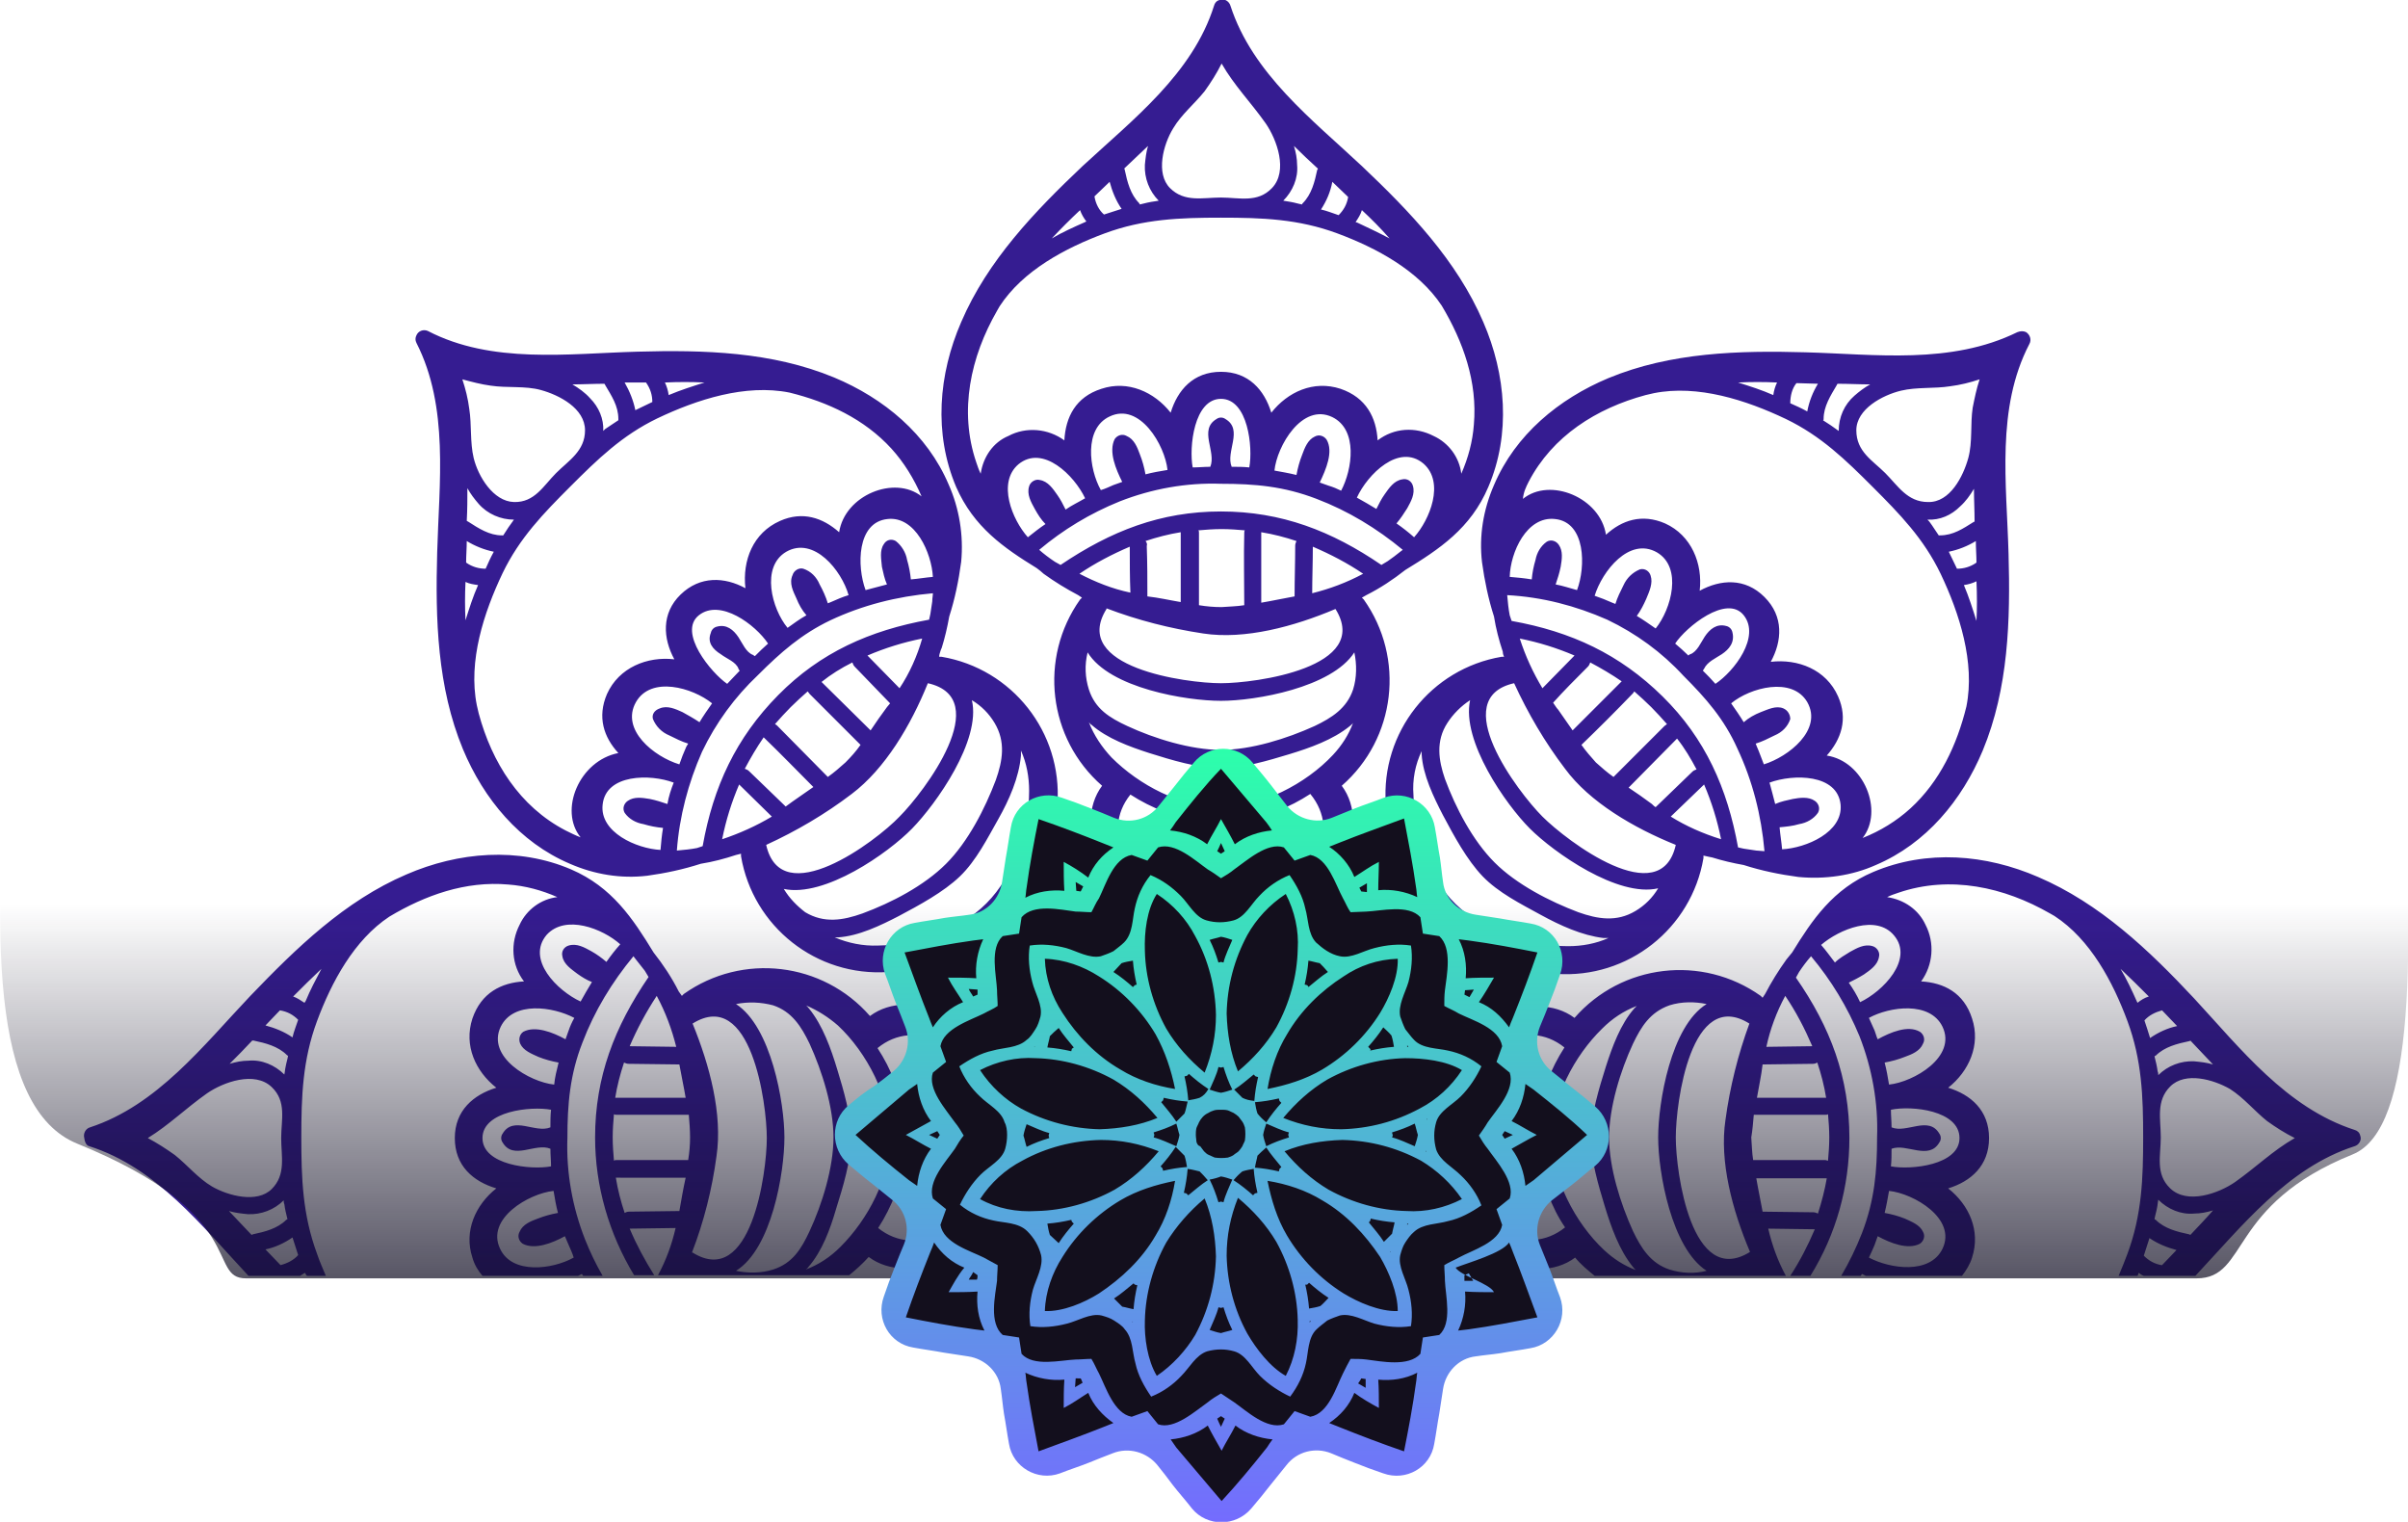 <?xml version="1.0" encoding="utf-8"?>
<!-- Generator: Adobe Illustrator 24.1.2, SVG Export Plug-In . SVG Version: 6.00 Build 0)  -->
<svg version="1.1" id="Layer_1" xmlns="http://www.w3.org/2000/svg" xmlns:xlink="http://www.w3.org/1999/xlink" x="0px" y="0px"
	 viewBox="0 0 382.8 241.9" style="enable-background:new 0 0 382.8 241.9;" xml:space="preserve">
<style type="text/css">
	.st0{fill:#351c91;}
	.st1{opacity:0.7;fill:url(#SVGID_1_);enable-background:new    ;}
	.st2{fill:#130F1D;}
	.st3{fill:url(#SVGID_2_);}
</style>
<path class="st0" d="M14.2,182.2c10.7,3.4,17.9,12.7,25.3,20.6h8.2c0.3-0.2,0.5-0.3,0.8-0.5c0,0.1,0,0.1,0.1,0.2
	c0,0.1,0.1,0.2,0.2,0.3h3c-0.5-1.2-1-2.3-1.4-3.5c-2.3-6.2-2.5-12-2.5-18.5s0.2-12.3,2.5-18.5s5.9-12.9,11.5-16.6
	c5.7-3.4,12.1-5.7,18.9-5.1c2.7,0.2,5.3,0.9,7.8,2c-2.6,0.3-4.9,2-6,4.4c-1.5,2.9-1.3,6.4,0.7,9c-3.6,0.2-6.8,1.8-8.2,5.9
	c-1.4,4.3,0.5,8.4,3.8,11c-3.6,1.1-6.6,3.6-6.6,8s2.9,6.9,6.6,8c-3.3,2.6-5.2,6.8-3.8,11c0.3,1.1,0.9,2.1,1.6,2.9h15.2
	c0.2-0.1,0.4-0.2,0.6-0.3l0.2,0.3h3.1c-1.1-1.9-2-3.8-2.8-5.8c-2-5.1-3-10.6-2.8-16.1c0-5.4,0.4-10.1,2.4-15.2
	c1.9-5,4.7-9.6,8.1-13.7l0.3,0.4c0.5,0.6,1,1.3,1.5,1.9l0.6,1c-5.4,7.9-8.5,15.9-8.5,25.5c0,7.7,2.2,15.3,6.2,21.9h3.2
	c-1.5-2.4-2.8-4.8-3.9-7.4l7.3-0.1c-0.6,2.6-1.5,5.1-2.8,7.5H135c1.1-0.9,2.1-1.8,3.1-2.9c1.6,1.2,3.6,1.8,5.6,1.8
	c-0.3,0.3-0.7,0.7-0.9,1.1h6.4c3.4-2.4,8.4-3.2,12.5-3.3c4.9-0.1,9.7,0.2,14.5-0.8c-0.3,1.3-0.4,2.7-0.5,4.1h3.2
	c0.2-2.1,0.6-4.1,1.2-6.1c0.1-0.9-0.4-1.7-1.3-1.8c-0.2,0-0.3,0-0.5,0c-6,1.7-11.6,1.7-17.7,1.1c-0.9-0.1-1.8-0.1-2.7-0.1
	c0.8-0.8,1.5-1.6,2.2-2.5c3.6-4.6,8-8.4,13-11.3c0.7-0.5,0.9-1.5,0.4-2.2c-0.1-0.1-0.2-0.3-0.4-0.4c-5-2.9-9.5-6.7-13-11.3
	c-0.7-0.9-1.4-1.7-2.2-2.5c0.9,0,1.8,0,2.7-0.1c6.1-0.6,11.7-0.6,17.7,1.1c0.9,0.2,1.7-0.4,1.9-1.3c0-0.2,0-0.3,0-0.5
	c-1.7-6-1.7-11.6-1.1-17.7c0.1-0.9,0.1-1.8,0.1-2.7c0.8,0.8,1.6,1.5,2.5,2.2c4.6,3.5,8.4,8,11.3,13c0.2,0.5,0.8,0.7,1.3,0.6
	c0.5,0.1,1.1-0.2,1.3-0.6c2.9-5,6.7-9.5,11.3-13c0.9-0.7,1.7-1.4,2.5-2.2c0,0.9,0,1.8,0.1,2.7c0.6,6.1,0.6,11.7-1.1,17.7
	c-0.1,0.9,0.4,1.7,1.3,1.9c0.2,0,0.3,0,0.5,0c6-1.7,11.6-1.7,17.7-1.1c0.9,0.1,1.8,0.1,2.7,0.1c-0.8,0.8-1.5,1.6-2.2,2.5
	c-3.5,4.6-8,8.4-13,11.3c-0.7,0.5-0.9,1.5-0.4,2.2c0.1,0.1,0.2,0.3,0.4,0.4c5,2.9,9.5,6.7,13,11.3c0.7,0.9,1.4,1.7,2.2,2.5
	c-0.9,0-1.8,0.1-2.7,0.1c-6.1,0.6-11.7,0.6-17.7-1.1c-0.9-0.1-1.7,0.5-1.8,1.3c0,0.2,0,0.3,0,0.5c0.6,2,1,4,1.2,6.1h3.2
	c-0.1-1.4-0.3-2.7-0.5-4.1c4.8,0.9,9.6,0.7,14.5,0.8c4.1,0.1,9.1,0.9,12.5,3.3h6.4c-0.3-0.4-0.6-0.8-0.9-1.1c2,0,4-0.6,5.6-1.8
	c0.9,1.1,2,2,3.1,2.9h30.4c-1.3-2.4-2.2-4.9-2.8-7.5l7.4,0.1c-1.1,2.6-2.4,5.1-3.9,7.4h3.2c4.1-6.6,6.2-14.2,6.2-21.9
	c0-9.6-3-17.6-8.5-25.5l0.5-0.9c0.6-0.9,1.2-1.7,1.9-2.5c3.2,3.8,5.8,8.1,7.7,12.7c2,5.1,3,10.6,2.8,16.1c0,5.4-0.4,10-2.4,15.2
	c-0.9,2.3-2,4.6-3.3,6.8h3.1l0.2-0.3c0.2,0.1,0.4,0.2,0.6,0.3h15.3c0.7-0.9,1.3-1.9,1.6-2.9c1.4-4.3-0.5-8.4-3.8-11
	c3.6-1.1,6.5-3.6,6.5-8s-2.9-6.9-6.5-8c3.3-2.6,5.2-6.8,3.8-11c-1.3-4.1-4.5-5.7-8.1-5.9c1.9-2.6,2.2-6.1,0.7-9
	c-1.1-2.4-3.4-4-6.1-4.4c0.6-0.3,1.2-0.5,1.8-0.7c8.2-2.8,16.8-0.9,24.1,3.3c0.2,0.1,0.5,0.3,0.7,0.4c5.7,3.7,9.3,10.5,11.6,16.7
	s2.5,12,2.5,18.5s-0.2,12.3-2.5,18.5c-0.4,1.1-0.9,2.3-1.4,3.5h3l0.1-0.2c0-0.1,0.1-0.2,0.1-0.3c0.2,0.2,0.5,0.4,0.8,0.5h8.2
	c7.4-7.9,14.7-17.2,25.3-20.6c0.7-0.2,1.2-1,0.9-1.7c-0.1-0.5-0.5-0.8-0.9-0.9c-10.8-3.5-18.1-12.9-25.5-20.9
	c-7.2-7.7-15-15.1-24.8-19.3c-8.3-3.6-17.7-4.4-26.2-0.8c-6.4,2.7-9.7,7.6-12.9,12.8l-0.9,1.1c-1.3,1.8-2.4,3.6-3.4,5.5l-0.4,0.6
	c-0.1-0.1-0.2-0.2-0.3-0.3c-9.3-6.6-22.1-5.1-29.6,3.5c-1.6-1.2-3.6-1.8-5.6-1.8c1.5-1.4,2.4-3.2,2.7-5.2
	c11.4,0.8,21.5-7.2,23.4-18.4c0-0.1,0-0.3,0-0.4l0.9,0.2l0.5,0.1c1.6,0.5,3.3,0.9,5,1.2c2.8,0.9,5.7,1.5,8.7,1.9
	c4.2,0.4,8.5-0.2,12.3-1.9c8-3.4,13.7-10.3,17-18.2c4.1-9.9,4.4-20.7,4.1-31.3c-0.3-11.1-2-23.1,3.3-33.3c0.4-0.7,0.1-1.5-0.5-1.9
	c-0.4-0.2-0.9-0.2-1.4,0C310.1,58,298.1,56.3,287,56c-10.5-0.3-21.4,0-31.3,4.1c-7.9,3.3-14.8,9-18.2,17c-1.7,3.9-2.4,8.1-1.9,12.3
	c0.4,2.9,1,5.8,1.9,8.6c0.3,1.9,0.8,3.8,1.4,5.6c0,0.3,0.1,0.6,0.2,0.8c-0.1,0-0.3,0-0.4,0c-11.2,1.9-19.2,12-18.4,23.4
	c-2,0.3-3.8,1.2-5.2,2.7c0-2-0.6-4-1.8-5.6c8.6-7.5,10.1-20.3,3.5-29.6c-0.1-0.1-0.2-0.2-0.3-0.3l0.7-0.4c2.2-1.1,4.3-2.5,6.2-4
	c5.4-3.3,10.4-6.6,13.2-13.2c3.6-8.4,2.8-17.9-0.8-26.2c-4.2-9.8-11.7-17.6-19.3-24.8c-7.9-7.4-17.4-14.7-20.9-25.5
	c-0.2-0.7-1-1.2-1.7-0.9c-0.5,0.1-0.8,0.5-0.9,0.9c-3.4,10.8-12.9,18.1-20.9,25.5c-7.6,7.2-15.1,15-19.3,24.8
	c-3.6,8.3-4.4,17.7-0.8,26.2c2.8,6.4,7.6,9.7,12.8,12.9c0.4,0.3,0.8,0.6,1.1,0.9c1.8,1.3,3.6,2.4,5.5,3.4L172,95
	c-0.1,0.1-0.2,0.2-0.3,0.3c-6.6,9.3-5.1,22.1,3.5,29.6c-1.2,1.6-1.8,3.6-1.8,5.6c-1.4-1.5-3.2-2.4-5.3-2.7
	c0.8-11.4-7.2-21.5-18.4-23.4c-0.1,0-0.3,0-0.4,0c0-0.3,0.1-0.6,0.2-0.9s0.1-0.3,0.2-0.5c0.5-1.6,0.9-3.3,1.2-5
	c0.9-2.8,1.5-5.7,1.9-8.7c0.4-4.2-0.3-8.5-2-12.3c-3.4-8-10.3-13.7-18.2-17c-9.9-4.1-20.7-4.4-31.3-4.1c-11,0.3-23.1,2-33.3-3.3
	c-0.7-0.3-1.5,0-1.8,0.7c-0.2,0.4-0.2,0.8,0,1.2c5.2,10.2,3.6,22.3,3.3,33.3c-0.3,10.6,0,21.4,4.1,31.3c3.3,7.9,9,14.8,17,18.2
	c3.9,1.7,8.1,2.4,12.3,1.9c2.9-0.4,5.7-1,8.5-1.9c1.9-0.3,3.8-0.8,5.6-1.4l0.8-0.2c0,0.1,0,0.3,0,0.4c1.9,11.2,12,19.2,23.4,18.4
	c0.3,2,1.2,3.8,2.7,5.2c-2,0-4,0.6-5.6,1.8c-7.5-8.6-20.3-10.1-29.6-3.5c-0.1,0.1-0.2,0.2-0.3,0.3l-0.5-0.7c-1.1-2.2-2.5-4.3-4-6.2
	c-3.3-5.4-6.6-10.4-13.1-13.2c-8.4-3.6-17.9-2.8-26.2,0.8c-9.8,4.2-17.5,11.7-24.8,19.3c-7.5,7.9-14.8,17.4-25.5,20.9
	c-0.7,0.2-1.1,1-0.9,1.7C13.5,181.7,13.8,182.1,14.2,182.2z M343.7,201.1h-0.1c-1.1-0.2-2-0.7-2.8-1.5c0.3-0.9,0.6-1.9,0.9-2.8
	c1.3,0.9,2.8,1.5,4.3,1.9L343.7,201.1z M348.2,196.3l-0.2-0.1c-1.9-0.4-3.9-0.9-5.3-2.3l-0.2-0.1c0.1-0.6,0.3-1.2,0.4-1.8
	c0.1-0.4,0.1-0.8,0.2-1.3c1.5,1.5,3.6,2.4,5.7,2.2c1,0,2-0.2,3-0.5C350.6,193.8,349.4,195,348.2,196.3z M369.8,180.9L369.8,180.9
	L369.8,180.9L369.8,180.9z M360.4,178.2c1.4,1,2.8,1.9,4.4,2.7c-3.5,2-6.1,4.6-9.5,7c-2.6,1.8-7.6,3.6-10.3,1
	c-2.4-2.3-1.5-5.2-1.5-8.1s-0.8-5.8,1.5-8.1c2.4-2.4,6.9-1.1,9.5,0.4C356.7,174.5,358.4,176.6,360.4,178.2L360.4,178.2z
	 M348.2,165.4c1.2,1.3,2.4,2.5,3.6,3.8c-1-0.3-2-0.4-3-0.5c-2.1-0.1-4.2,0.7-5.7,2.2c0-0.2,0-0.4-0.1-0.6c-0.1-0.8-0.3-1.6-0.5-2.4
	c0.1,0,0.1-0.1,0.2-0.1c1.4-1.4,3.4-1.9,5.3-2.3C348.1,165.5,348.1,165.5,348.2,165.4L348.2,165.4z M343.7,160.6
	c0.8,0.8,1.6,1.7,2.4,2.5c-1.5,0.3-3,1-4.3,1.9c-0.3-1-0.6-1.9-0.9-2.8C341.6,161.4,342.6,160.9,343.7,160.6
	C343.6,160.7,343.7,160.6,343.7,160.6z M341.6,158.4c-0.7,0.2-1.3,0.6-1.8,1l-0.1-0.2c-0.8-1.8-1.6-3.5-2.6-5.2
	C338.6,155.4,340.1,156.9,341.6,158.4L341.6,158.4z M308.8,198.5c-2,4.1-8.3,3.2-11.7,1.4c0.3-0.6,0.6-1.3,0.9-2
	c0.2-0.5,0.3-0.9,0.5-1.4c2,1.1,4.8,2.2,6.7,1.2c0.6-0.4,0.9-1.2,0.5-1.9c-0.5-1.1-1.8-1.6-2.9-2.1c-1-0.4-2.1-0.7-3.2-0.9
	c0.3-1.2,0.5-2.4,0.7-3.5C304.2,189.7,311.1,193.7,308.8,198.5L308.8,198.5z M311.5,180.9c0,4.3-7.7,5.1-10.9,4.5
	c0.1-0.9,0.1-1.9,0.1-2.8l0,0c2.4-0.9,5.9,1.9,7.6-1c0.3-0.4,0.3-1,0-1.4c-1.7-2.9-5.2,0-7.6-1l0,0c0-1-0.1-1.9-0.1-2.8
	C303.9,175.7,311.5,176.5,311.5,180.9L311.5,180.9z M308.8,163.2c2.3,4.8-4.6,8.8-8.5,9.2c-0.2-1.2-0.4-2.4-0.7-3.5
	c1.1-0.2,2.2-0.5,3.2-0.9c1.1-0.4,2.4-0.9,2.9-2.1c0.4-0.7,0.1-1.5-0.5-1.9c-1.9-1.1-4.7,0.1-6.7,1.2c-0.2-0.4-0.3-0.9-0.5-1.4
	c-0.3-0.7-0.6-1.3-0.9-2C300.4,160,306.8,159.1,308.8,163.2L308.8,163.2z M301.1,148.7c3.2,3.8-1.8,8.9-5.4,10.6
	c-0.5-1.1-1.1-2.1-1.8-3.1c0.8-0.4,1.6-0.8,2.4-1.3c1-0.7,2.2-1.5,2.4-2.8c0.2-0.7-0.3-1.5-1-1.7c-1.3-0.4-2.5,0.3-3.6,0.9
	c-0.8,0.5-1.7,1-2.4,1.7c-0.7-0.9-1.4-1.9-2.2-2.8C292.4,147.7,298.3,145.3,301.1,148.7L301.1,148.7z M318.4,56.6L318.4,56.6
	L318.4,56.6L318.4,56.6z M69.9,56.6L69.9,56.6L69.9,56.6L69.9,56.6z M108,192.5L108,192.5l-8,0.1c-0.3,0-0.5,0.1-0.7,0.2
	c-0.6-1.8-1.1-3.7-1.4-5.6H109C108.6,189,108.3,190.8,108,192.5z M148.5,199.8L148.5,199.8L148.5,199.8l0.2-0.1L148.5,199.8z
	 M203.8,144.8c-3.4,3.5-7,6.7-9.7,10.8c-2.7-4.1-6.3-7.3-9.7-10.8c-4.5-4.7-9.6-12.4-4.7-18.5c1.7,1.1,3.5,2,5.3,2.7
	c-1.5,3.2-1.9,6.8,0,9.9c1.6,2.6,5.8,5.6,9,5.6c3,0,7.1-2.8,8.7-5.2c2.2-3.2,1.8-7,0.3-10.4c1.9-0.7,3.6-1.6,5.3-2.7
	C213.4,132.4,208.3,140.1,203.8,144.8L203.8,144.8z M187.7,130c2.1,0.6,4.2,0.9,6.4,0.9s4.3-0.4,6.4-1c1.3,2.6,1.7,5.4,0,7.9
	c-1.2,1.9-4.1,3.8-6.4,3.7C188,141.4,185.3,135,187.7,130z M239.7,199.8L239.7,199.8l-0.2-0.1L239.7,199.8L239.7,199.8z M289,192.9
	c-0.2-0.1-0.5-0.2-0.7-0.2l-8.1-0.1l0,0c-0.3-1.7-0.7-3.5-1-5.3h11.2C290.1,189.1,289.6,191,289,192.9z M283.8,158.3
	c1.7,2.5,3.1,5.2,4.3,8l-7.3,0.1C281.4,163.6,282.4,160.9,283.8,158.3z M280.2,169.2L280.2,169.2l8-0.1c0.3,0,0.5-0.1,0.7-0.2
	c0.6,1.8,1.1,3.7,1.4,5.6h-11C279.6,172.7,280,171,280.2,169.2z M278.8,177.2h11.4c0.2,0,0.3,0,0.4-0.1c0.1,1.2,0.2,2.4,0.2,3.7
	s-0.1,2.5-0.2,3.7c-0.1,0-0.3-0.1-0.4-0.1h-11.5c-0.2-1.2-0.2-2.4-0.3-3.6C278.6,179.6,278.7,178.4,278.8,177.2L278.8,177.2z
	 M278.1,162.7L278.1,162.7c-1.8,4.9-3.1,10.1-3.8,15.3c-1,6.6,1.1,14.4,3.9,21l0,0c-9.3,5.8-11.8-12.7-11.8-18.2
	S268.8,156.9,278.1,162.7L278.1,162.7z M265.4,159.8c1.9-0.6,4-0.6,5.9-0.2c-5.7,3.5-7.7,15.7-7.7,21.2s2.1,17.6,7.7,21.2
	c-1.9,0.5-4,0.4-5.9-0.2c-3-1-4.5-3.4-5.8-6.1c-2-4.4-3.8-10.1-3.8-14.9s1.8-10.6,3.8-14.9C260.9,163.2,262.3,160.9,265.4,159.8
	L265.4,159.8z M254.7,163.5c1.6-1.6,3.4-2.8,5.5-3.6c-0.1,0.1-0.3,0.3-0.4,0.4c-2.2,2.5-3.5,6.1-4.5,9.2c-1.1,3.5-2.4,7.7-2.4,11.4
	c0,3.5,1.2,7.5,2.2,10.8c1,3.3,2.3,7,4.5,9.7c0.2,0.2,0.3,0.4,0.5,0.5c-1.9-0.7-3.6-1.8-5.1-3.2c-4.6-4.3-8.3-11.4-8.3-17.8
	S250.3,167.8,254.7,163.5L254.7,163.5z M248.7,166.5c-1.1,1.7-2,3.5-2.7,5.3c-3.2-1.5-6.8-1.9-9.9,0c-2.6,1.6-5.6,5.8-5.6,9
	c0,3,2.8,7.1,5.2,8.7c3.2,2.2,7,1.8,10.4,0.3c0.7,1.9,1.6,3.7,2.7,5.3c-6.1,4.9-13.8-0.1-18.5-4.7c-3.5-3.4-6.7-7-10.8-9.7
	c4-2.7,7.3-6.3,10.8-9.7C234.9,166.7,242.6,161.6,248.7,166.5L248.7,166.5z M245,187.3c-2.6,1.3-5.4,1.7-7.9,0
	c-1.9-1.2-3.8-4.1-3.7-6.4c0.2-6.2,6.5-8.9,11.6-6.4c-0.6,2.1-1,4.2-1,6.4C244,183,244.4,185.2,245,187.3z M239.6,162l0.2-0.1l0,0
	l0,0L239.6,162z M265.6,129.8l5.3-5.1c1.2,2.8,2.1,5.7,2.7,8.7C270.7,132.5,268,131.3,265.6,129.8L265.6,129.8z M252.4,106
	c0.2-0.2,0.3-0.4,0.4-0.7c1.7,0.9,3.4,1.9,5,3l-0.1,0.1l-7.7,7.7c-0.8-1.1-1.5-2.2-2.3-3.3c-0.3-0.3-0.5-0.7-0.8-1.1
	C248.6,109.8,250.5,107.9,252.4,106z M245.2,109.4c-1.5-2.5-2.7-5.1-3.6-7.9c3,0.6,5.9,1.5,8.7,2.7L245.2,109.4z M259.5,110.3
	c0.1-0.1,0.2-0.2,0.3-0.4c0.9,0.8,1.8,1.6,2.7,2.5s1.7,1.8,2.5,2.7c-0.1,0.1-0.3,0.2-0.4,0.3l-8.1,8.1c-1-0.7-1.9-1.5-2.8-2.3
	c-0.8-0.9-1.6-1.8-2.3-2.8C254.2,115.7,256.9,113,259.5,110.3L259.5,110.3z M266.6,117.4C266.6,117.4,266.6,117.3,266.6,117.4
	c1.2,1.5,2.2,3.2,3.1,4.9c-0.3,0.1-0.5,0.2-0.7,0.4l-5.8,5.6c-0.2-0.1-0.4-0.3-0.6-0.5c-1.2-0.9-2.5-1.8-3.7-2.6L266.6,117.4z
	 M283.3,135c-0.1-1.2-0.3-2.3-0.4-3.5c1.1-0.1,2.1-0.2,3.1-0.5c1.2-0.2,2.3-0.8,3-1.8c0.4-0.7,0.1-1.5-0.5-1.9
	c-1-0.7-2.4-0.5-3.5-0.3c-0.9,0.2-1.9,0.4-2.8,0.8c-0.3-1.2-0.6-2.3-0.9-3.4c3.8-1.4,10.8-1.4,11.3,3.5
	C293,132.3,287.1,134.8,283.3,135z M283.5,112.6c-1.2-0.5-2.5,0.2-3.6,0.6c-1,0.4-1.9,0.9-2.7,1.6c-0.6-1-1.3-2-2-3
	c3-2.5,9.7-4.3,12.1-0.2c2.5,4.4-3,8.7-6.9,9.9c-0.4-1-0.7-1.9-1.1-2.8l-0.2-0.5c1-0.3,2-0.8,3-1.3c1.2-0.5,2.1-1.4,2.5-2.6
	C284.6,113.6,284.2,112.9,283.5,112.6L283.5,112.6z M275.4,100.5c-0.1-0.5-0.5-0.9-1-1c-1.5-0.4-2.6,0.5-3.4,1.7
	c-0.6,0.9-1.2,2.4-2.3,2.8c-0.1,0-0.2,0.1-0.3,0.2c-0.7-0.7-1.4-1.3-2.1-1.9c1.7-2.6,8.2-7.9,10.9-4.5s-1.5,8.9-4.5,10.9
	c-0.6-0.7-1.3-1.4-2-2.1c0.1-0.1,0.1-0.2,0.2-0.3c0.5-1.1,1.9-1.7,2.8-2.3C274.9,103.2,275.8,102.1,275.4,100.5L275.4,100.5z
	 M314.2,98.7c-0.6-1.9-1.2-3.8-2-5.7c0.7-0.1,1.4-0.3,2-0.6C314.3,94.6,314.3,96.7,314.2,98.7L314.2,98.7z M314.1,86
	c0,1.2,0.1,2.3,0.1,3.4l-0.1,0.1c-0.9,0.6-1.9,0.9-3,0.9c-0.4-0.9-0.9-1.8-1.3-2.7C311.3,87.4,312.8,86.8,314.1,86z M308.4,85.1
	h-0.2c-0.5-0.7-0.9-1.4-1.5-2.2l-0.3-0.3c2,0.1,3.8-0.7,5.2-2.1c0.9-0.8,1.6-1.8,2.2-2.8c0,1.7,0.1,3.4,0.1,5.2l-0.2,0.1
	C312.1,84,310.5,85.1,308.4,85.1L308.4,85.1z M302.2,62.1c2.5-0.6,5.3-0.3,7.8-0.7c1.6-0.2,3.2-0.6,4.7-1.1c-0.5,1.5-0.8,3-1.1,4.5
	c-0.4,2.6,0,5.4-0.7,8c-0.8,2.9-2.9,7.1-6.4,7c-3.3,0-4.8-2.6-6.8-4.6s-4.6-3.4-4.6-6.8S299.3,62.8,302.2,62.1L302.2,62.1z
	 M289.9,66.6c0-2,1.1-3.7,2.1-5.4c0-0.1,0.1-0.1,0.1-0.2c1.8,0,3.5,0.1,5.2,0.1c-0.9,0.5-1.7,1.1-2.5,1.8c-1.6,1.4-2.5,3.4-2.5,5.6
	c-0.8-0.6-1.7-1.2-2.5-1.7C289.9,66.8,289.9,66.7,289.9,66.6L289.9,66.6z M285.5,61l0.1-0.1L289,61c-0.8,1.3-1.4,2.8-1.7,4.4
	c-0.9-0.5-1.8-0.9-2.7-1.3C284.6,62.9,284.9,61.8,285.5,61L285.5,61z M282.5,60.8c-0.3,0.6-0.5,1.3-0.6,2c-1.8-0.8-3.7-1.4-5.6-2
	C278.4,60.7,280.4,60.7,282.5,60.8L282.5,60.8z M243,76.6c3.8-7.3,10.8-11.7,18.6-13.8l1.3-0.3c7-1.4,14.7,1.1,21,4.1
	c5.6,2.7,9.5,6.5,13.8,10.8s8.1,8.2,10.8,13.8c3,6.3,5.5,14.1,4.1,21.1c-1.5,6.1-4.2,11.9-8.9,16.2c-2.2,2-4.8,3.6-7.6,4.7
	c3.4-4.3,0.2-12.2-5.7-13.1c2.3-2.6,3.4-5.8,1.8-9.4c-1.9-4.3-6.4-6-10.7-5.5c1.8-3.3,2.1-7.2-1-10.3s-7-2.8-10.3-1
	c0.5-4.3-1.3-8.8-5.5-10.7c-3.7-1.6-6.9-0.5-9.4,1.8c-0.9-5.9-8.9-9.2-13.2-5.7C242.2,78.2,242.6,77.4,243,76.6z M262.4,91.5
	c-0.2-0.7-0.9-1.2-1.7-1c-1.2,0.5-2.1,1.4-2.6,2.5c-0.5,1-1,2-1.3,3l-0.5-0.2c-0.9-0.4-1.9-0.8-2.8-1.1c1.2-3.9,5.5-9.4,9.9-6.9
	c4.1,2.4,2.3,9-0.2,12.1c-1-0.7-2-1.4-3-2c0.6-0.8,1.1-1.8,1.5-2.7C262.2,94,262.8,92.7,262.4,91.5L262.4,91.5z M247.2,82.5
	c4.9,0.5,4.9,7.6,3.5,11.3c-1.1-0.3-2.3-0.7-3.4-0.9c0.3-0.9,0.6-1.8,0.8-2.8c0.2-1.2,0.4-2.5-0.3-3.5c-0.4-0.6-1.2-0.9-1.9-0.5
	c-1,0.7-1.6,1.8-1.8,2.9c-0.3,1-0.5,2-0.6,3.1c-1.2-0.2-2.3-0.3-3.5-0.4C240.1,87.8,242.7,82,247.2,82.5L247.2,82.5z M255.5,98.5
	c4.6,2.2,8.7,5.2,12.1,8.9c3.6,3.6,6.5,6.9,8.6,11.6c2.4,5.1,3.8,10.6,4.3,16.3l-1.3-0.1c-0.7-0.1-1.3-0.2-2-0.3l-0.9-0.2
	c-1.7-9.4-5.2-17.3-12-24s-14.5-10.3-24-12c-0.1-0.3-0.2-0.6-0.3-0.9c-0.2-1-0.3-2.1-0.4-3.2C245.2,94.9,250.5,96.3,255.5,98.5
	L255.5,98.5z M240.7,108.6L240.7,108.6c2.2,4.8,4.9,9.4,8.1,13.6c3.9,5.3,10.9,9.4,17.6,12.1l0,0c-2.4,10.7-17.3-0.6-21.2-4.5
	S230,111,240.7,108.6L240.7,108.6z M230.1,114.9c0.9-1.4,2.2-2.7,3.6-3.6c-1.4,6.5,5.7,16.6,9.5,20.4c3.8,3.8,14,11,20.4,9.5
	c-0.9,1.5-2.1,2.7-3.6,3.6c-3,1.8-6,1.3-9.1,0.2c-4.5-1.7-9.8-4.4-13.3-7.9s-6.2-8.7-7.9-13.3C228.7,120.9,228.2,117.8,230.1,114.9
	L230.1,114.9z M226,119.4c0,0.2,0,0.3,0,0.5c0.2,3.3,1.9,6.8,3.4,9.7c1.7,3.2,3.8,7.1,6.3,9.7s6.1,4.4,9.2,6.1s6.6,3.3,10,3.7
	c0.3,0,0.5,0,0.8,0c-2,0.9-4.2,1.3-6.4,1.3c-6.2,0-13.4-2.3-17.9-6.7s-6.6-11.3-6.7-17.3C224.5,123.9,225,121.5,226,119.4L226,119.4
	z M234.7,149.4c-1.7,5.1-8.4,8.3-12.7,3.7s-1.6-11,3.7-12.7c1,1.9,2.3,3.7,3.8,5.2C231,147.1,232.7,148.3,234.7,149.4L234.7,149.4z
	 M222.6,132.2c0.4,2,1,3.9,1.8,5.7c-3.1,1.1-5.9,3.3-6.9,6.6c-0.9,3.1-0.1,8.4,2.3,10.8s7.7,3.2,10.8,2.3c3.3-1,5.4-3.8,6.6-6.9
	c1.8,0.8,3.7,1.4,5.7,1.8c-0.8,7.8-9.8,9.6-16.4,9.8c-4.9,0.1-9.7-0.2-14.5,0.8c1-4.8,0.6-9.6,0.8-14.5
	C212.9,142,214.8,133,222.6,132.2L222.6,132.2z M213,135.4c0-0.1,0-0.1,0.1-0.2l0,0l0,0L213,135.4z M208.6,94.3
	c0-2.4,0.1-4.9,0.1-7.4c2.8,1.2,5.5,2.6,8,4.3C214.1,92.6,211.4,93.6,208.6,94.3L208.6,94.3z M191.3,100.7c6.6,1,14.4-1.1,21-3.9
	l0,0c5.8,9.3-12.7,11.8-18.2,11.8s-24-2.5-18.2-11.8v-0.1C180.9,98.6,186,99.9,191.3,100.7L191.3,100.7z M182.1,86
	c1.8-0.6,3.7-1.1,5.6-1.4v0.1v11c-1.8-0.3-3.5-0.7-5.3-0.9l0,0c0-2.7,0-5.3-0.1-8C182.4,86.5,182.3,86.2,182.1,86z M197.8,96.2
	c-1.2,0.2-2.4,0.2-3.6,0.3c-1.2,0-2.4-0.1-3.6-0.3V84.7c0-0.2,0-0.3-0.1-0.4c1.2-0.1,2.4-0.2,3.7-0.2s2.5,0.1,3.7,0.2
	c-0.1,0.1-0.1,0.3-0.1,0.4C197.7,88.5,197.8,92.4,197.8,96.2L197.8,96.2z M205.8,94.8c-1.7,0.3-3.5,0.7-5.3,1c0-3.7,0-7.4,0-11.1
	v-0.1c1.9,0.3,3.8,0.8,5.6,1.4c-0.1,0.2-0.2,0.5-0.2,0.7C205.9,89.4,205.8,92.1,205.8,94.8L205.8,94.8z M224.8,85.4
	c-0.9-0.8-1.8-1.5-2.8-2.2c0.6-0.7,1.2-1.6,1.7-2.4c0.6-1.1,1.3-2.3,0.9-3.6c-0.2-0.7-0.9-1.2-1.7-1c-1.3,0.2-2.1,1.4-2.8,2.4
	c-0.5,0.7-0.9,1.5-1.3,2.3c-1-0.6-2-1.2-3.1-1.8c1.7-3.7,6.7-8.7,10.6-5.4C229.7,76.7,227.3,82.6,224.8,85.4L224.8,85.4z
	 M216.5,33.4c1.5,1.4,3,2.9,4.4,4.5c-1.7-0.9-3.4-1.7-5.1-2.5l-0.3-0.1C215.9,34.7,216.3,34.1,216.5,33.4L216.5,33.4z M211.8,28.9
	l2.5,2.4v0.1c-0.2,1.1-0.7,2-1.5,2.8c-0.9-0.3-1.9-0.7-2.8-0.9C210.9,31.9,211.5,30.5,211.8,28.9L211.8,28.9z M205.7,23.2
	c1.2,1.2,2.5,2.4,3.8,3.6c0,0.1,0,0.1-0.1,0.2c-0.4,1.9-0.9,3.9-2.3,5.3c-0.1,0.1-0.1,0.1-0.1,0.2c-0.6-0.1-1.2-0.3-1.8-0.4
	l-1.2-0.2c1.5-1.5,2.4-3.6,2.2-5.7C206.2,25.2,206,24.2,205.7,23.2L205.7,23.2z M194.1,5.1L194.1,5.1L194.1,5.1z M186.5,20.4
	c1.3-2.2,3.4-3.9,5-5.9c1-1.4,1.9-2.8,2.7-4.4c2,3.5,4.6,6.1,7,9.5c1.8,2.6,3.6,7.6,1,10.3c-2.3,2.4-5.2,1.5-8.1,1.5
	s-5.8,0.8-8.1-1.5S184.9,23,186.5,20.4L186.5,20.4z M182.5,23.2c-0.3,1-0.4,2-0.5,3c-0.1,2.1,0.7,4.2,2.2,5.7l-0.6,0.1
	c-0.8,0.1-1.6,0.3-2.4,0.5c0-0.1-0.1-0.1-0.1-0.2c-1.4-1.4-1.9-3.4-2.3-5.3c0-0.1,0-0.1-0.1-0.2C180,25.6,181.2,24.4,182.5,23.2
	L182.5,23.2z M176.4,28.9c0.4,1.5,1,3,1.9,4.3c-0.9,0.3-1.9,0.6-2.8,0.9c-0.8-0.7-1.3-1.7-1.5-2.8v-0.1L176.4,28.9z M171.7,33.4
	c0.2,0.6,0.6,1.3,1,1.8l-0.2,0.1c-1.8,0.8-3.6,1.6-5.3,2.6C168.7,36.3,170.1,34.9,171.7,33.4L171.7,33.4z M155.9,75.3
	c-0.3-0.6-0.5-1.2-0.7-1.8c-2.8-8.2-0.9-16.8,3.3-24.1l0.4-0.7c3.7-5.7,10.5-9.3,16.7-11.6s12-2.5,18.5-2.5s12.3,0.2,18.5,2.5
	s12.9,5.9,16.6,11.5c3.4,5.7,5.7,12.1,5.1,18.9c-0.2,2.7-0.9,5.3-2,7.8c-0.3-2.6-2-4.9-4.4-6c-2.9-1.5-6.3-1.3-8.9,0.7
	c-0.2-3.6-1.8-6.8-5.9-8.2c-4.3-1.4-8.4,0.5-11,3.8c-1.1-3.6-3.6-6.5-8-6.5s-6.9,2.9-8,6.5c-2.6-3.3-6.8-5.2-11-3.8
	c-4.1,1.3-5.7,4.5-5.9,8.2c-2.6-1.9-6.1-2.2-8.9-0.7C157.9,70.3,156.3,72.6,155.9,75.3z M210.9,69.9c-0.4-0.6-1.2-0.9-1.9-0.5
	c-1.1,0.5-1.6,1.8-2,2.9c-0.4,1-0.7,2.1-0.9,3.2c-1.2-0.3-2.4-0.5-3.5-0.7c0.4-3.9,4.4-10.8,9.2-8.5c4.1,2,3.2,8.3,1.4,11.7
	c-0.6-0.3-1.3-0.6-2-0.8l-1.4-0.5C210.8,74.6,212,71.8,210.9,69.9L210.9,69.9z M194.8,66.6c-0.4-0.3-1-0.3-1.4,0
	c-2.9,1.7,0,5.2-1,7.6l0,0c-1,0-1.9,0.1-2.8,0.1c-0.6-3.2,0.2-10.9,4.5-10.9s5.1,7.7,4.5,10.9c-0.9-0.1-1.9-0.1-2.8-0.1l0,0
	C194.8,71.8,197.7,68.3,194.8,66.6L194.8,66.6z M178.4,76.6l-1.4,0.5c-0.7,0.3-1.3,0.6-2,0.8c-1.9-3.4-2.7-9.8,1.4-11.7
	c4.8-2.3,8.8,4.6,9.2,8.5c-1.2,0.2-2.4,0.4-3.5,0.7c-0.2-1.1-0.5-2.2-0.9-3.2c-0.4-1.1-0.9-2.4-2.1-2.9c-0.7-0.4-1.5-0.1-1.9,0.5
	C176.2,71.8,177.4,74.6,178.4,76.6L178.4,76.6z M163.4,85.4c-2.5-2.8-4.9-8.7-1.5-11.6c3.9-3.2,8.9,1.8,10.6,5.4
	c-1,0.6-2.1,1.1-3.1,1.8c-0.4-0.8-0.8-1.6-1.3-2.3c-0.7-1-1.5-2.2-2.8-2.4c-0.7-0.2-1.5,0.3-1.7,1c-0.4,1.3,0.3,2.5,0.9,3.6
	c0.5,0.9,1,1.7,1.7,2.4C165.3,83.9,164.4,84.6,163.4,85.4L163.4,85.4z M168.6,89.8l-0.9-0.5c-0.9-0.6-1.7-1.2-2.5-1.9
	c3.8-3.2,8.1-5.8,12.8-7.7c5.1-2,10.6-3,16.1-2.8c5.4,0,10,0.4,15.2,2.4c5,1.9,9.6,4.7,13.7,8.1l-0.4,0.3c-0.6,0.5-1.3,1-2,1.5
	l-1,0.6c-7.9-5.4-15.9-8.5-25.5-8.5S176.6,84.4,168.6,89.8L168.6,89.8z M171.6,91.2c2.5-1.7,5.2-3.1,8-4.3c0,2.4,0,4.9,0.1,7.3
	C176.8,93.6,174.1,92.5,171.6,91.2L171.6,91.2z M172.9,103.7c3.5,5.7,15.7,7.7,21.2,7.7s17.6-2.1,21.2-7.7c0.4,1.9,0.4,4-0.2,5.9
	c-1,3-3.4,4.5-6.1,5.8c-4.4,2-10.1,3.8-14.9,3.8s-10.6-1.8-14.9-3.8c-2.8-1.3-5.1-2.7-6.1-5.8C172.5,107.7,172.4,105.7,172.9,103.7
	L172.9,103.7z M173.1,114.8c0.1,0.1,0.2,0.3,0.4,0.4c2.5,2.2,6.1,3.5,9.2,4.5c3.5,1.1,7.7,2.4,11.4,2.4c3.5,0,7.5-1.2,10.8-2.2
	s7-2.3,9.7-4.5c0.2-0.2,0.4-0.3,0.5-0.5c-0.7,1.9-1.8,3.6-3.2,5.1c-4.3,4.6-11.4,8.3-17.8,8.3s-13-3.5-17.4-7.9
	C175.2,118.8,173.9,116.9,173.1,114.8L173.1,114.8z M175.3,135.4l-0.1-0.2l0,0l0,0L175.3,135.4z M165.7,132.2
	c7.8,0.8,9.6,9.8,9.8,16.4c0.1,4.9-0.2,9.7,0.8,14.5c-4.8-0.9-9.6-0.6-14.5-0.8c-6.6-0.2-15.6-2-16.4-9.8c2-0.4,3.9-1,5.7-1.8
	c1.1,3.1,3.3,5.9,6.6,6.9c3.1,0.9,8.4,0.1,10.8-2.3s3.2-7.7,2.3-10.8c-1-3.3-3.8-5.4-6.9-6.6C164.6,136,165.3,134.1,165.7,132.2
	L165.7,132.2z M148.7,162l-0.2-0.1l0,0l0,0L148.7,162z M153.6,149.4c3.8-2,7-5.2,9-9c5.1,1.7,8.3,8.4,3.7,12.7
	S155.4,154.7,153.6,149.4L153.6,149.4z M140.2,90.1c0.2,0.9,0.4,1.9,0.8,2.8c-1.1,0.3-2.3,0.6-3.4,0.9c-1.4-3.8-1.4-10.8,3.5-11.3
	c4.4-0.5,7,5.4,7.2,9.2c-1.2,0.1-2.3,0.3-3.5,0.4c-0.1-1-0.3-2.1-0.6-3.1c-0.2-1.2-0.9-2.3-1.8-3c-0.7-0.4-1.5-0.2-1.9,0.5
	C139.8,87.5,140.1,88.9,140.2,90.1z M112,60.8c-1.9,0.6-3.8,1.2-5.7,2c-0.1-0.7-0.3-1.4-0.6-2C107.8,60.7,109.9,60.7,112,60.8z
	 M102.7,60.8C102.7,60.8,102.7,60.9,102.7,60.8c0.7,1,1,2,1,3.1c-0.9,0.4-1.8,0.9-2.7,1.3c-0.3-1.5-0.9-3-1.7-4.4L102.7,60.8z
	 M96.1,61c0,0.1,0.1,0.1,0.1,0.2c1,1.7,2.1,3.3,2.1,5.4c0,0.1,0,0.1,0,0.2c-0.7,0.5-1.4,0.9-2.1,1.4c-0.1,0.1-0.2,0.2-0.3,0.3
	c0.1-1.9-0.7-3.8-2.1-5.2C93,62.4,92,61.7,91,61.1C92.6,61.1,94.4,61,96.1,61z M78,61.3c2.6,0.4,5.5,0,8,0.7c2.9,0.8,7,2.9,7,6.4
	c0,3.3-2.6,4.8-4.6,6.8s-3.4,4.7-6.7,4.6s-5.7-4.1-6.4-7c-0.6-2.5-0.3-5.3-0.7-7.8c-0.2-1.6-0.6-3.2-1.1-4.7
	C75,60.7,76.5,61.1,78,61.3z M74.4,82.9c-0.1,0-0.1-0.1-0.2-0.1c0.1-1.8,0.1-3.5,0.1-5.2c0.5,0.9,1.1,1.7,1.8,2.5
	c1.4,1.6,3.5,2.5,5.6,2.5c-0.6,0.8-1.2,1.7-1.7,2.5c-0.1,0-0.2,0-0.2,0C77.8,85.1,76.1,84,74.4,82.9z M78.5,87.7
	c-0.5,0.9-0.9,1.8-1.3,2.7c-1.1,0-2.1-0.3-3-0.9l-0.1-0.1c0-1.1,0.1-2.3,0.1-3.4C75.5,86.8,77,87.4,78.5,87.7z M74,92.5
	c0.6,0.3,1.3,0.4,2,0.5c-0.8,1.8-1.4,3.7-2,5.6C73.9,96.6,73.9,94.6,74,92.5z M92.3,133.1c-0.8-0.3-1.6-0.7-2.4-1.1
	c-7.3-3.8-11.7-10.8-13.8-18.6c-0.1-0.4-0.2-0.8-0.3-1.3c-1.4-7,1.1-14.7,4.1-21c2.7-5.6,6.5-9.5,10.8-13.8s8.2-8.1,13.8-10.8
	c6.3-3,14-5.5,21-4.1c6.1,1.5,11.9,4.2,16.2,8.9c2,2.2,3.6,4.8,4.8,7.6c-4.3-3.4-12.2-0.2-13.1,5.7c-2.6-2.3-5.8-3.4-9.4-1.8
	c-4.3,1.9-6,6.3-5.5,10.7c-3.3-1.8-7.2-2-10.3,1s-2.8,7-1,10.3c-4.3-0.5-8.8,1.3-10.7,5.5c-1.6,3.7-0.5,6.9,1.8,9.4
	C92.1,120.9,88.8,128.8,92.3,133.1L92.3,133.1z M126.6,95.1c0.4,1,0.9,1.9,1.6,2.7c-1.1,0.6-2,1.3-3,2c-2.5-3-4.3-9.7-0.2-12.1
	c4.4-2.5,8.8,3,9.9,6.9c-1,0.3-1.9,0.7-2.8,1.1l-0.5,0.2c-0.3-1-0.8-2.1-1.3-3c-0.5-1.2-1.4-2.1-2.6-2.5c-0.7-0.2-1.5,0.3-1.7,1
	C125.4,92.7,126.1,94,126.6,95.1L126.6,95.1z M114.6,104c0.9,0.7,2.4,1.2,2.8,2.3c0,0.1,0.1,0.2,0.2,0.3c-0.7,0.7-1.3,1.4-2,2.1
	c-2.5-1.7-7.9-8.2-4.5-10.9s9,1.5,11,4.5c-0.7,0.6-1.4,1.3-2.1,2c-0.1-0.1-0.2-0.1-0.3-0.2c-1.1-0.4-1.7-1.9-2.3-2.8
	c-0.8-1.2-1.9-2.1-3.4-1.7c-0.5,0.1-0.9,0.5-1,1C112.4,102.1,113.3,103.2,114.6,104L114.6,104z M103.8,114.3
	c0.5,1.2,1.4,2.1,2.6,2.6c1,0.5,2,1,3,1.3c-0.1,0.2-0.2,0.3-0.3,0.5c-0.4,0.9-0.8,1.9-1.1,2.8c-4-1.2-9.4-5.5-6.9-9.9
	c2.4-4.2,9-2.3,12.1,0.2c-0.7,1-1.4,2-2,3c-0.9-0.6-1.8-1.1-2.7-1.6c-1.1-0.5-2.4-1.1-3.6-0.6C104,112.9,103.6,113.6,103.8,114.3
	L103.8,114.3z M106.1,127.8c-0.9-0.3-1.8-0.6-2.8-0.8c-1.2-0.2-2.5-0.4-3.5,0.3c-0.6,0.4-0.9,1.2-0.5,1.9c0.7,1,1.8,1.6,3,1.8
	c1,0.3,2,0.5,3.1,0.6c-0.2,1.2-0.3,2.3-0.4,3.5c-3.8-0.2-9.7-2.8-9.2-7.2c0.5-4.9,7.6-4.9,11.3-3.5
	C106.7,125.4,106.3,126.6,106.1,127.8L106.1,127.8z M110.8,134.8c-1,0.2-2.1,0.3-3.2,0.4c0.4-5.4,1.8-10.7,4-15.7
	c2.2-4.6,5.2-8.7,8.9-12.2c3.6-3.6,6.9-6.5,11.5-8.7c5.1-2.4,10.6-3.8,16.3-4.3c0,0.4-0.1,0.8-0.1,1.3c-0.1,0.7-0.2,1.3-0.3,2
	l-0.2,0.9c-9.4,1.7-17.3,5.2-24,12s-10.3,14.5-12,24L110.8,134.8z M123.6,115.4c-0.1-0.1-0.2-0.2-0.4-0.3c0.8-0.9,1.6-1.8,2.5-2.7
	s1.8-1.7,2.7-2.5c0.1,0.1,0.2,0.3,0.3,0.4l8.1,8.1c-0.7,1-1.5,1.9-2.4,2.8c-0.9,0.8-1.8,1.6-2.8,2.3L123.6,115.4z M129.3,125.1
	c-1.1,0.8-2.2,1.5-3.3,2.3l-1.1,0.8l-5.8-5.6c-0.2-0.2-0.4-0.3-0.7-0.4c0.9-1.7,1.9-3.4,3-5l0.1,0.1
	C124.2,119.9,126.7,122.5,129.3,125.1L129.3,125.1z M130.6,108.4L130.6,108.4c1.5-1.2,3.1-2.2,4.9-3.1c0.1,0.3,0.2,0.5,0.4,0.7
	l5.6,5.8l-0.5,0.6c-0.9,1.2-1.8,2.5-2.6,3.7L130.6,108.4z M137.9,104.2c2.8-1.2,5.7-2.1,8.7-2.7c-0.8,2.8-2,5.5-3.6,7.9L137.9,104.2
	z M114.8,133.4c0.6-3,1.5-5.9,2.7-8.7l5.2,5.1C120.2,131.3,117.5,132.5,114.8,133.4L114.8,133.4z M121.8,134.3L121.8,134.3
	c4.8-2.2,9.4-4.9,13.6-8.1c5.3-4,9.4-10.9,12.1-17.6l0,0c10.7,2.4-0.6,17.3-4.5,21.2C139.2,133.8,124.2,145,121.8,134.3L121.8,134.3
	z M124.6,141.3c6.5,1.4,16.6-5.7,20.4-9.6s11-14,9.5-20.4c1.5,0.9,2.7,2.1,3.6,3.6c1.8,3,1.3,6,0.2,9.1c-1.7,4.5-4.4,9.8-7.9,13.3
	s-8.7,6.2-13.3,7.9c-3.1,1.1-6.1,1.6-9.1-0.2C126.7,144,125.5,142.8,124.6,141.3L124.6,141.3z M139.6,150.3
	c-2.4,0.1-4.8-0.4-6.9-1.3h0.5c3.3-0.2,6.8-1.9,9.7-3.4c3.2-1.7,7.1-3.8,9.7-6.3s4.4-6.1,6.1-9.1s3.3-6.6,3.6-10.1
	c0-0.3,0-0.5,0-0.8c0.9,2,1.3,4.2,1.3,6.4c0,6.2-2.3,13.4-6.8,17.9S145.6,150.2,139.6,150.3L139.6,150.3z M158.1,171.1
	c3.5,3.4,6.7,7,10.8,9.7c-4.1,2.7-7.3,6.3-10.8,9.7c-4.7,4.5-12.4,9.6-18.5,4.7c1.1-1.7,2-3.5,2.7-5.3c3.2,1.5,6.8,1.9,9.9,0
	c2.6-1.6,5.6-5.8,5.6-9c0-3-2.8-7.1-5.2-8.7c-3.2-2.2-7-1.8-10.4-0.3c-0.7-1.9-1.6-3.6-2.7-5.3C145.6,161.6,153.3,166.7,158.1,171.1
	L158.1,171.1z M143.2,174.4c2.6-1.3,5.4-1.7,7.9,0c1.9,1.2,3.8,4.1,3.7,6.4c-0.2,6.2-6.5,8.9-11.6,6.4c0.6-2.1,1-4.2,1-6.4
	C144.2,178.7,143.8,176.5,143.2,174.4L143.2,174.4z M133.2,163c4.6,4.3,8.3,11.4,8.3,17.8s-3.5,13-7.9,17.4
	c-1.6,1.6-3.4,2.8-5.5,3.6c0.1-0.1,0.3-0.2,0.4-0.4c2.2-2.5,3.5-6.1,4.4-9.2c1.1-3.5,2.4-7.7,2.4-11.4c0-3.5-1.2-7.5-2.2-10.8
	s-2.3-7-4.5-9.7c-0.2-0.2-0.3-0.4-0.5-0.5C130,160.6,131.7,161.7,133.2,163L133.2,163z M122.9,159.8c3,1,4.5,3.4,5.8,6.1
	c2,4.4,3.8,10.1,3.8,14.9s-1.8,10.6-3.8,14.9c-1.3,2.8-2.7,5.1-5.8,6.1c-1.9,0.6-4,0.6-5.9,0.2c5.7-3.5,7.7-15.7,7.7-21.2
	s-2.1-17.6-7.7-21.2C119,159.2,121,159.3,122.9,159.8L122.9,159.8z M110.1,162.7L110.1,162.7c9.3-5.8,11.8,12.7,11.8,18.2
	s-2.5,24-11.8,18.2H110c1.9-4.9,3.2-10.1,3.9-15.3C114.9,177.1,112.8,169.3,110.1,162.7L110.1,162.7z M109.7,180.8
	c0,1.2-0.1,2.4-0.3,3.6H98c-0.1,0-0.3,0-0.4,0.1c-0.1-1.2-0.2-2.4-0.2-3.7s0.1-2.5,0.2-3.7c0.1,0.1,0.3,0.1,0.4,0.1h11.5
	C109.6,178.4,109.7,179.6,109.7,180.8L109.7,180.8z M108,169.2L108,169.2c0.3,1.7,0.7,3.5,1,5.3H97.8c0.3-1.9,0.8-3.8,1.4-5.6
	c0.2,0.1,0.5,0.2,0.7,0.2L108,169.2z M104.4,158.3c1.4,2.6,2.4,5.3,3.1,8.1l-7.4-0.1C101.3,163.5,102.7,160.9,104.4,158.3
	L104.4,158.3z M76.7,180.9c0-4.3,7.7-5.1,10.9-4.5c-0.1,0.9-0.1,1.9-0.1,2.8l0,0c-2.4,1-5.9-1.9-7.6,1c-0.3,0.4-0.3,1,0,1.4
	c1.7,2.9,5.2,0,7.6,1l0,0c0,1,0.1,1.9,0.1,2.8C84.4,186,76.7,185.2,76.7,180.9z M90.4,197.9c0.3,0.7,0.6,1.3,0.8,2
	c-3.4,1.9-9.8,2.7-11.7-1.4c-2.3-4.8,4.6-8.8,8.5-9.2c0.2,1.2,0.4,2.4,0.7,3.5c-1.1,0.2-2.2,0.5-3.2,0.9c-1.1,0.4-2.4,0.9-2.9,2.1
	c-0.4,0.7-0.1,1.5,0.5,1.9c1.9,1,4.7-0.1,6.7-1.2C90,197,90.2,197.4,90.4,197.9L90.4,197.9z M90.4,163.8c-0.2,0.5-0.3,0.9-0.5,1.4
	c-2-1.1-4.8-2.2-6.7-1.2c-0.6,0.4-0.8,1.2-0.5,1.9c0.5,1.1,1.8,1.6,2.9,2.1c1,0.4,2.1,0.7,3.2,0.9c-0.3,1.2-0.6,2.4-0.7,3.5
	c-3.9-0.4-10.8-4.4-8.5-9.2c2-4.1,8.3-3.2,11.7-1.4C90.9,162.5,90.6,163.2,90.4,163.8L90.4,163.8z M98.6,150.1
	c-0.8,0.9-1.5,1.8-2.2,2.8c-0.7-0.6-1.5-1.2-2.4-1.7c-1.1-0.6-2.3-1.3-3.6-0.9c-0.7,0.2-1.2,0.9-1,1.7c0.2,1.3,1.5,2.1,2.4,2.8
	c0.7,0.5,1.5,1,2.3,1.3c-0.6,1-1.2,2-1.8,3.1c-3.7-1.7-8.7-6.7-5.4-10.6C89.9,145.3,95.8,147.6,98.6,150.1L98.6,150.1z M40,196.3
	c-1.2-1.3-2.4-2.5-3.6-3.8c1,0.3,2,0.4,3,0.5c2.1,0.1,4.2-0.7,5.7-2.2c0,0.2,0,0.4,0.1,0.6c0.1,0.8,0.3,1.6,0.5,2.4l-0.2,0.1
	c-1.4,1.4-3.4,1.9-5.3,2.3L40,196.3z M44.6,201.1L44.6,201.1l-2.4-2.5c1.5-0.3,3-1,4.3-1.9c0.3,0.9,0.6,1.9,0.9,2.8
	C46.7,200.3,45.7,200.8,44.6,201.1z M51.1,154c-0.9,1.7-1.8,3.4-2.5,5.1l-0.2,0.3c-0.6-0.4-1.2-0.8-1.8-1
	C48.1,156.9,49.6,155.4,51.1,154z M44.5,160.6L44.5,160.6c1.2,0.2,2.1,0.7,2.9,1.5c-0.3,0.9-0.7,1.9-0.9,2.8
	c-1.3-0.9-2.8-1.5-4.3-1.9L44.5,160.6z M40.1,165.4h0.2c1.9,0.4,3.9,0.9,5.3,2.3c0.1,0.1,0.1,0.1,0.2,0.1c-0.1,0.6-0.3,1.2-0.4,1.8
	c-0.1,0.4-0.1,0.8-0.2,1.2c-1.5-1.5-3.6-2.4-5.7-2.2c-1,0-2,0.2-3,0.5C37.7,167.9,38.9,166.7,40.1,165.4L40.1,165.4z M32.9,173.8
	c2.6-1.8,7.6-3.6,10.3-1c2.4,2.3,1.5,5.2,1.5,8.1s0.8,5.8-1.5,8.1s-6.9,1.1-9.5-0.4c-2.2-1.3-3.9-3.4-5.9-5c-1.4-1-2.8-1.9-4.3-2.7
	C26.9,178.8,29.5,176.2,32.9,173.8L32.9,173.8z M18.4,180.8L18.4,180.8L18.4,180.8L18.4,180.8z"/>
<linearGradient id="SVGID_1_" gradientUnits="userSpaceOnUse" x1="191.439" y1="-751.2" x2="191.439" y2="-552.9" gradientTransform="matrix(1 0 0 -1 0 -548)">
	<stop  offset="0" style="stop-color:#100D23"/>
	<stop  offset="0.3" style="stop-color:#100D23;stop-opacity:0"/>
</linearGradient>
<path class="st1" d="M349.2,203.2H39.1c-6.3,0,0.8-10.2-26.8-21.4s0-111.3,0-176.9H374c0,66.2,19.9,170.6,0,178.6
	S357.5,203.2,349.2,203.2z"/>
<path class="st2" d="M167,128.9l12.9,4.2c1.5,0.5,3.2,0,4.2-1.3l7-8.9c1.5-1.9,4.3-2,5.9-0.1l7.8,9.1c1,1.2,2.7,1.7,4.2,1.1
	l10.4-3.9c2.2-0.8,4.6,0.5,5.1,2.9l2.1,11.1c0.3,1.6,1.5,2.8,3.1,3.1l13.1,2.2c2.4,0.4,3.8,2.9,2.9,5.2l-4.4,10.9
	c-0.6,1.5-0.2,3.2,1,4.2l9.4,8.5c1.7,1.6,1.6,4.4-0.2,5.8l-9.9,7.7c-1.3,1-1.8,2.7-1.2,4.3l4.2,11.9c0.8,2.3-0.7,4.7-3.1,5
	l-10.7,1.3c-1.7,0.2-3.1,1.5-3.3,3.3l-1.6,11.5c-0.3,2.3-2.7,3.8-4.9,3.1l-11.9-3.7c-1.5-0.5-3.1,0-4,1.2l-8.1,9.7
	c-1.5,1.8-4.2,1.8-5.7,0.1l-8.7-9.6c-1-1.1-2.7-1.5-4.1-1l-11,4c-2.3,0.8-4.8-0.7-5.1-3.1l-1.4-11.9c-0.2-1.6-1.4-2.9-3-3.3
	l-12.7-2.6c-2.4-0.5-3.7-3-2.7-5.3l4.2-9.6c0.6-1.4,0.3-3.1-0.8-4.2l-9.5-9.3c-1.6-1.5-1.5-4.1,0.1-5.5l9.2-8.3c1.2-1,1.6-2.7,1-4.1
	l-4.1-11.2c-0.9-2.3,0.7-4.8,3.2-5.1l11.7-1.3c1.8-0.2,3.1-1.6,3.4-3.3l1.5-11.6C162.4,129.7,164.7,128.2,167,128.9z"/>
<linearGradient id="SVGID_2_" gradientUnits="userSpaceOnUse" x1="194.25" y1="-667.025" x2="194.25" y2="-789.689" gradientTransform="matrix(1 0 0 -1 0 -548)">
	<stop  offset="0" style="stop-color:#2CFFAB"/>
	<stop  offset="1" style="stop-color:#746CFE"/>
</linearGradient>
<path class="st3" d="M134.9,175.7c-2.9,2.4-2.9,6.9,0,9.4c1.2,1,2.5,2.1,3.8,3.1c1,0.8,2,1.6,3.1,2.5c2.2,1.7,2.9,4.6,1.9,7.1
	c-0.5,1.2-1,2.4-1.5,3.7c-0.6,1.5-1.2,3.1-1.7,4.6c-1.3,3.6,0.9,7.5,4.7,8.1c1.6,0.3,3.2,0.5,4.8,0.8c1.3,0.2,2.6,0.4,3.9,0.6
	c2.7,0.4,4.9,2.5,5.2,5.2c0.2,1.3,0.3,2.6,0.5,3.9c0.3,1.6,0.5,3.2,0.8,4.8c0.6,3.7,4.5,6,8.1,4.7c1.5-0.6,3.1-1.1,4.6-1.7
	c1.2-0.5,2.5-1,3.8-1.5c2.5-1,5.4-0.2,7.1,1.9c0.8,1,1.6,2,2.4,3.1c1,1.3,2.1,2.5,3.1,3.8c2.4,2.9,6.9,2.9,9.4,0
	c1.1-1.3,2.1-2.5,3.1-3.8c0.8-1,1.6-2,2.5-3.1c1.7-2.2,4.6-2.9,7.1-1.9c1.2,0.5,2.4,1,3.7,1.5c1.5,0.6,3.1,1.2,4.6,1.7
	c3.6,1.3,7.5-0.9,8.1-4.7c0.3-1.6,0.5-3.2,0.8-4.8c0.2-1.3,0.4-2.6,0.6-3.9c0.4-2.7,2.5-4.9,5.2-5.2c1.3-0.2,2.6-0.3,3.9-0.5
	c1.6-0.3,3.2-0.5,4.8-0.8c3.7-0.6,6-4.5,4.7-8.1c-0.6-1.5-1.1-3.1-1.7-4.6c-0.5-1.2-1-2.5-1.5-3.7c-1-2.5-0.2-5.4,1.9-7.1
	c1-0.8,2.1-1.6,3.1-2.4c1.3-1,2.5-2.1,3.8-3.1c2.9-2.4,2.9-6.9,0-9.4c-1.3-1.1-2.5-2.1-3.8-3.1c-1-0.8-2-1.6-3.1-2.5
	c-2.2-1.7-2.9-4.6-1.9-7.1c0.5-1.2,1-2.4,1.5-3.7c0.6-1.5,1.2-3.1,1.7-4.6c1.3-3.6-0.9-7.5-4.7-8.1c-1.6-0.3-3.2-0.5-4.8-0.8
	c-1.3-0.2-2.6-0.4-3.9-0.6c-2.7-0.4-4.9-2.5-5.2-5.2c-0.2-1.3-0.3-2.6-0.5-3.9c-0.3-1.6-0.5-3.2-0.8-4.8c-0.6-3.7-4.5-6-8.1-4.7
	c-1.5,0.6-3.1,1.1-4.6,1.7c-1.2,0.5-2.5,1-3.7,1.5c-2.5,1-5.4,0.2-7.1-1.9c-0.8-1-1.6-2.1-2.4-3.1c-1-1.3-2.1-2.6-3.1-3.8
	c-2.4-2.9-6.9-2.9-9.3,0c-1.1,1.3-2.1,2.5-3.1,3.8c-0.8,1-1.6,2-2.5,3.1c-1.7,2.2-4.6,2.9-7.1,1.9c-1.2-0.5-2.4-1-3.7-1.5
	c-1.5-0.6-3.1-1.2-4.6-1.7c-3.6-1.3-7.5,0.9-8.1,4.7c-0.3,1.6-0.5,3.2-0.8,4.8c-0.2,1.3-0.4,2.6-0.6,3.9c-0.4,2.7-2.5,4.9-5.2,5.2
	c-1.3,0.2-2.6,0.3-3.9,0.5c-1.6,0.3-3.2,0.5-4.8,0.8c-3.7,0.6-6,4.5-4.7,8.1c0.6,1.5,1.1,3.1,1.7,4.6c0.5,1.2,1,2.5,1.5,3.8
	c1,2.5,0.2,5.4-1.9,7.1c-1,0.8-2,1.6-3.1,2.4C137.4,173.6,136.1,174.7,134.9,175.7z M155.8,190.6c1.7-2.6,4-4.7,6.7-6.1
	c3.8-2.1,8.1-3.2,12.5-3.3c3.2,0,6.2,0.6,9.2,1.8c-2,2.4-4.3,4.5-7,6.1c-3.8,2.1-8.1,3.3-12.4,3.4
	C161.6,192.7,158.5,192.1,155.8,190.6z M155.8,170.1c2.7-1.4,5.8-2.1,8.8-1.9c4.3,0.1,8.6,1.3,12.4,3.4c2.7,1.6,5,3.7,7,6.1
	c-2.9,1.2-6,1.7-9.2,1.8c-4.3-0.1-8.6-1.2-12.5-3.3C159.8,174.8,157.5,172.7,155.8,170.1z M166.1,152.4c3.1,0.1,6.1,1.2,8.6,2.8
	c3.7,2.3,6.8,5.5,9,9.2c1.5,2.7,2.5,5.7,3.1,8.7c-3.1-0.5-6.1-1.5-8.7-3.1c-3.8-2.2-6.9-5.4-9.2-9
	C167.2,158.4,166.2,155.5,166.1,152.4z M183.9,142.1c2.6,1.7,4.7,4,6.1,6.7c2.1,3.8,3.2,8.1,3.3,12.5c0,3.2-0.6,6.2-1.8,9.2
	c-2.4-2-4.5-4.3-6.1-7c-2.1-3.8-3.3-8.1-3.4-12.4C181.9,148.2,182.3,144.6,183.9,142.1z M204.4,142.1c1.4,2.7,2.1,5.8,1.9,8.8
	c-0.1,4.3-1.3,8.6-3.4,12.4c-1.6,2.7-3.7,5-6.1,7c-1.2-2.9-1.7-6-1.8-9.2c0.1-4.4,1.2-8.6,3.3-12.5
	C199.7,146.1,201.8,143.8,204.4,142.1z M222.2,152.4c0.1,2.9-1.4,6.3-2.8,8.6c-2.3,3.7-5.5,6.8-9.2,9c-2.7,1.6-5.7,2.5-8.7,3.1
	c0.5-3.1,1.5-6.1,3.1-8.7c2.2-3.8,5.4-6.9,9-9.2C216.1,153.5,219,152.5,222.2,152.4z M232.4,170.1c-1.7,2.6-4,4.7-6.7,6.1
	c-3.9,2.1-8.1,3.2-12.5,3.3c-3.2,0-6.2-0.6-9.2-1.8c2-2.4,4.3-4.5,7-6.1c3.8-2.1,8.1-3.3,12.4-3.4
	C226.3,168.2,229.9,168.6,232.4,170.1z M232.4,190.6c-2.7,1.4-5.8,2.1-8.8,1.9c-4.3-0.1-8.6-1.3-12.4-3.4c-2.7-1.6-5-3.7-7-6.1
	c2.9-1.2,6-1.7,9.2-1.8c4.4,0.1,8.6,1.2,12.5,3.3C228.4,186,230.7,188.1,232.4,190.6z M222.2,208.4c-2.9,0.1-6.3-1.4-8.6-2.8
	c-3.7-2.3-6.8-5.5-9-9.2c-1.6-2.7-2.5-5.7-3.1-8.7c3.1,0.5,6.1,1.5,8.7,3.1c3.8,2.2,6.8,5.4,9.2,9
	C220.8,202.2,222.2,205.5,222.2,208.4z M204.4,218.7c-2.5-1.4-4.7-4.3-6.1-6.7c-2.1-3.8-3.2-8.1-3.3-12.4c0-3.2,0.6-6.2,1.8-9.2
	c2.4,2,4.5,4.3,6.1,7c2.1,3.8,3.3,8.1,3.4,12.4C206.4,212.9,205.8,216,204.4,218.7L204.4,218.7z M183.9,218.7
	c-1.5-2.5-2-6.1-1.9-8.8c0.1-4.3,1.3-8.6,3.4-12.4c1.6-2.6,3.7-5,6.1-7c1.2,2.9,1.7,6,1.8,9.2c-0.1,4.4-1.2,8.6-3.3,12.5
	C188.5,214.7,186.4,217,183.9,218.7L183.9,218.7z M166.1,208.4c0.1-3.1,1.2-6.1,2.8-8.6c2.3-3.7,5.5-6.8,9.2-9
	c2.7-1.6,5.7-2.5,8.7-3.1c-0.5,3.1-1.5,6.1-3.1,8.7c-2.2,3.8-5.4,6.8-9,9.2C172.3,207.1,169,208.5,166.1,208.4z M188.3,177
	c-0.4,0.4-0.8,0.8-1.3,1.3c-0.7-1.1-1.6-2.1-2.4-3.1c0.1-0.1,0.2-0.2,0.3-0.3l0.1-0.4c1.3,0.3,2.5,0.5,3.8,0.6
	C188.6,175.9,188.5,176.5,188.3,177L188.3,177z M190.7,174.5c-0.6,0.2-1.2,0.3-1.8,0.4c-0.1-1.3-0.3-2.5-0.6-3.8l0.4-0.1
	c0.1-0.1,0.2-0.2,0.3-0.3c0.9,0.8,2,1.7,3.1,2.4C191.7,173.8,191.3,174.2,190.7,174.5L190.7,174.5z M194.1,173.7
	c-0.6-0.1-1.2-0.3-1.8-0.5c0.5-1.2,1.1-2.3,1.4-3.6l0.4,0.1l0.4-0.1c0.4,1.3,0.8,2.4,1.4,3.6C195.3,173.4,194.7,173.6,194.1,173.7
	L194.1,173.7z M197.5,174.5c-0.4-0.4-0.8-0.8-1.3-1.3c1.1-0.7,2.1-1.6,3.1-2.4l0.3,0.3l0.4,0.1c-0.3,1.3-0.5,2.5-0.6,3.8
	C198.6,174.9,198.1,174.8,197.5,174.5L197.5,174.5z M199.9,177c-0.2-0.6-0.3-1.2-0.4-1.8c1.3-0.1,2.5-0.3,3.8-0.6l0.1,0.4l0.3,0.3
	c-0.8,0.9-1.7,2-2.4,3.1C200.7,177.9,200.3,177.5,199.9,177L199.9,177z M200.8,180.4c0.1-0.6,0.3-1.2,0.5-1.8
	c1.2,0.5,2.4,1.1,3.6,1.4c0,0.1-0.1,0.2-0.1,0.4s0.1,0.2,0.1,0.4c-1.3,0.4-2.4,0.8-3.6,1.4C201.1,181.6,200.9,181,200.8,180.4
	L200.8,180.4z M199.9,183.7c0.4-0.4,0.8-0.8,1.4-1.3c0.7,1.1,1.6,2.1,2.4,3.1l-0.3,0.3l-0.1,0.4c-1.3-0.3-2.5-0.5-3.8-0.6
	C199.6,184.9,199.8,184.3,199.9,183.7L199.9,183.7z M197.5,186.2c0.6-0.2,1.2-0.3,1.8-0.4c0.1,1.3,0.3,2.5,0.6,3.8l-0.4,0.1
	l-0.3,0.3c-0.9-0.8-2-1.7-3.1-2.4C196.6,187,197,186.6,197.5,186.2L197.5,186.2z M194.1,187c0.6,0.1,1.2,0.3,1.8,0.5
	c-0.5,1.2-1.1,2.4-1.4,3.6l-0.4-0.1l-0.4,0.1c-0.4-1.3-0.8-2.4-1.4-3.6C192.9,187.4,193.6,187.2,194.1,187L194.1,187z M190.7,186.2
	c0.4,0.4,0.8,0.8,1.3,1.4c-1.1,0.7-2.1,1.6-3.1,2.4l-0.3-0.3l-0.4-0.1c0.3-1.3,0.5-2.5,0.6-3.8C189.6,185.9,190.2,186.1,190.7,186.2
	L190.7,186.2z M188.3,183.7c0.2,0.6,0.3,1.2,0.4,1.8c-1.3,0.1-2.5,0.3-3.8,0.6l-0.1-0.4c-0.1-0.1-0.2-0.2-0.3-0.3
	c0.8-0.9,1.7-2,2.4-3.1C187.5,182.9,187.9,183.3,188.3,183.7L188.3,183.7z M187.5,180.4c-0.1,0.6-0.3,1.2-0.5,1.8
	c-1.2-0.5-2.4-1.1-3.6-1.4c0-0.1,0.1-0.2,0.1-0.4s-0.1-0.2-0.1-0.4c1.3-0.4,2.4-0.8,3.6-1.4C187.2,179.2,187.3,179.8,187.5,180.4
	L187.5,180.4z M170.4,166.7l-0.1,0.4c-1.3-0.3-2.5-0.5-3.8-0.6c0.1-0.6,0.3-1.2,0.4-1.8c0.4-0.4,0.8-0.8,1.4-1.3
	c0.7,1.1,1.6,2.1,2.4,3.1L170.4,166.7z M180.4,156.6c-0.1,0.1-0.2,0.2-0.3,0.3c-0.9-0.8-2-1.7-3.1-2.4c0.4-0.4,0.8-0.9,1.3-1.4
	c0.6-0.2,1.2-0.3,1.8-0.4c0.1,1.3,0.3,2.5,0.6,3.8L180.4,156.6z M194.1,152.9l-0.4,0.1c-0.4-1.3-0.8-2.4-1.4-3.6
	c0.6-0.2,1.2-0.3,1.8-0.5c0.6,0.1,1.2,0.3,1.8,0.5c-0.5,1.2-1.1,2.4-1.4,3.6L194.1,152.9z M207.8,156.6l-0.4-0.1
	c0.3-1.3,0.5-2.5,0.6-3.8c0.6,0.1,1.2,0.3,1.8,0.4c0.4,0.4,0.8,0.8,1.3,1.4c-1.1,0.7-2.1,1.6-3.1,2.4
	C208,156.8,207.9,156.7,207.8,156.6L207.8,156.6z M217.8,166.7c-0.1-0.1-0.2-0.2-0.3-0.3c0.8-0.9,1.7-2,2.4-3.1
	c0.4,0.4,0.9,0.8,1.3,1.3c0.2,0.6,0.3,1.2,0.4,1.8c-1.3,0.1-2.5,0.3-3.8,0.6C217.9,166.9,217.9,166.8,217.8,166.7L217.8,166.7z
	 M221.4,180.4c0-0.1-0.1-0.2-0.1-0.4c1.3-0.4,2.4-0.8,3.6-1.4c0.2,0.6,0.3,1.2,0.5,1.8c-0.1,0.6-0.3,1.2-0.5,1.8
	c-1.2-0.5-2.4-1.1-3.6-1.4C221.4,180.6,221.4,180.5,221.4,180.4L221.4,180.4z M217.8,194.1c0-0.1,0.1-0.2,0.1-0.4
	c1.3,0.3,2.5,0.5,3.8,0.6c-0.1,0.6-0.3,1.2-0.4,1.8c-0.4,0.4-0.8,0.8-1.3,1.3c-0.7-1.1-1.6-2.1-2.4-3.1L217.8,194.1z M207.8,204.2
	l0.3-0.3c0.9,0.8,2,1.7,3.1,2.4c-0.4,0.4-0.8,0.9-1.3,1.3c-0.6,0.2-1.2,0.3-1.8,0.4c-0.1-1.3-0.3-2.5-0.6-3.8L207.8,204.2z
	 M194.1,207.9l0.4-0.1c0.4,1.3,0.8,2.4,1.4,3.6c-0.6,0.2-1.2,0.3-1.8,0.5c-0.6-0.1-1.2-0.3-1.8-0.5c0.5-1.2,1.1-2.4,1.4-3.6
	L194.1,207.9z M180.4,204.2l0.4,0.1c-0.3,1.3-0.5,2.5-0.6,3.8c-0.6-0.1-1.2-0.3-1.8-0.4c-0.4-0.4-0.8-0.8-1.3-1.3
	c1.1-0.7,2.1-1.6,3.1-2.4C180.2,204,180.3,204.1,180.4,204.2L180.4,204.2z M170.4,194.2c0.1,0.1,0.2,0.2,0.3,0.3
	c-0.8,0.9-1.7,2-2.4,3.1c-0.4-0.4-0.9-0.8-1.4-1.3c-0.2-0.6-0.3-1.2-0.4-1.8c1.3-0.1,2.5-0.3,3.8-0.6L170.4,194.2z M166.7,180.5
	l0.1,0.4c-1.3,0.4-2.4,0.8-3.6,1.4c-0.2-0.6-0.3-1.2-0.5-1.8c0.1-0.6,0.3-1.2,0.5-1.8c1.2,0.5,2.4,1.1,3.6,1.4L166.7,180.5z
	 M180.1,210.2c-0.1,0-0.1-0.1-0.2-0.2 M196.8,213.2l-0.2-0.1L196.8,213.2C196.8,213.1,196.8,213.1,196.8,213.2L196.8,213.2z
	 M212.8,207.4l-0.2,0.1L212.8,207.4L212.8,207.4z M223.9,194.5l-0.2,0.2c0-0.1,0-0.1,0-0.2H223.9z M226.9,177.8c0,0.1,0,0.1-0.1,0.2
	C226.8,178,226.8,177.9,226.9,177.8L226.9,177.8z M221.1,161.8c0,0.1,0,0.2,0.1,0.2L221.1,161.8C221,161.9,221.1,161.8,221.1,161.8
	L221.1,161.8z M208.2,150.8l0.2,0.2L208.2,150.8L208.2,150.8z M191.5,147.8l0.2,0.1L191.5,147.8L191.5,147.8z M175.5,153.5l0.2-0.1
	L175.5,153.5L175.5,153.5z M164.4,166.4c0.1-0.1,0.1-0.1,0.1,0H164.4z M208.2,210h0.2l-0.2,0.2V210z M221,199l0.1-0.1
	C221.1,199,221,199.1,221,199L221,199z M226.7,183.1c0-0.1,0-0.1,0-0.2C226.8,183,226.8,183,226.7,183.1L226.7,183.1z M223.7,166.4
	c0-0.1,0-0.1,0-0.2c0-0.1,0.1,0.1,0.2,0.2H223.7z M212.7,153.6l-0.1-0.1L212.7,153.6L212.7,153.6z M196.7,147.9h-0.2H196.7
	L196.7,147.9z M180.1,150.9l-0.2,0.1L180.1,150.9L180.1,150.9z M149.4,180.4L149,181l-1.3-0.6l1.3-0.6L149.4,180.4z M155.4,158.1
	l-0.7,0.3c-0.2-0.4-0.5-0.7-0.7-1.2l1.4,0.1C155.4,157.6,155.4,157.8,155.4,158.1z M171.8,141.7l-0.7-0.1l-0.1-1.4
	c0.4,0.2,0.8,0.5,1.2,0.7C172,141.3,171.9,141.5,171.8,141.7z M194.1,135.7l-0.6-0.4c0.2-0.4,0.4-0.8,0.6-1.3l0.6,1.3L194.1,135.7z
	 M216.4,141.7l-0.3-0.6l1.2-0.7c0,0.4,0,0.9,0,1.4L216.4,141.7L216.4,141.7z M232.8,158.1l0.1-0.7l1.4-0.1l-0.7,1.2L232.8,158.1z
	 M238.8,180.4l0.4-0.6l1.3,0.6l-1.3,0.6L238.8,180.4z M232.8,202.7l0.7-0.3l0.7,1.2h-1.4V202.7z M216.4,219.1l0.7,0.1
	c0,0.4,0,0.9,0,1.4l-1.2-0.7C216.2,219.5,216.3,219.3,216.4,219.1L216.4,219.1z M194.1,225.1l0.6,0.4l-0.6,1.3
	c-0.2-0.4-0.4-0.8-0.6-1.3L194.1,225.1z M171.8,219.1c0.1,0.2,0.2,0.4,0.3,0.7l-1.2,0.7l0.1-1.4H171.8z M155.4,202.7
	c0,0.2,0,0.5-0.1,0.7H154c0.2-0.4,0.5-0.7,0.7-1.2L155.4,202.7z M144,180.4c1.4,0.7,2.6,1.5,4,2.2c-1.3,1.7-2,3.8-2.2,5.9l-1.3-0.9
	c-2.9-2.3-5.8-4.7-8.5-7.2c2.8-2.4,5.7-4.8,8.5-7.2l1.3-0.9c0.2,2.1,0.9,4.2,2.2,5.9C146.7,178.9,145.3,179.7,144,180.4z
	 M150.7,155.4c0.7,1.4,1.6,2.6,2.4,3.9c-2,0.8-3.7,2.3-4.8,4c-0.2-0.5-0.4-0.9-0.6-1.5c-1.4-3.5-2.6-6.9-3.9-10.4
	c3.7-0.7,7.3-1.4,10.9-1.9l1.6-0.2c-0.9,1.9-1.3,4.1-1.1,6.2C153.7,155.4,152.2,155.4,150.7,155.4L150.7,155.4z M169.1,137
	c0,1.5,0,3.1,0.1,4.6c-2.1-0.2-4.3,0.1-6.2,1.1c0.1-0.5,0.1-1.1,0.2-1.6c0.5-3.7,1.2-7.4,1.9-10.9c3.5,1.2,6.9,2.5,10.4,3.9l1.5,0.6
	c-1.8,1.2-3.2,2.8-4,4.8C171.7,138.5,170.4,137.7,169.1,137L169.1,137z M194.1,130.2c-0.7,1.4-1.5,2.6-2.2,4c-1.7-1.3-3.8-2-5.9-2.2
	c0.3-0.4,0.6-0.8,0.9-1.3c2.3-2.9,4.6-5.8,7.2-8.5c2.4,2.8,4.8,5.7,7.2,8.5c0.3,0.4,0.6,0.8,0.9,1.3c-2.1,0.2-4.2,0.9-5.9,2.2
	C195.7,133,194.9,131.6,194.1,130.2L194.1,130.2z M219.2,137c-1.4,0.7-2.6,1.6-3.9,2.4c-0.8-2-2.3-3.7-4-4.8l1.5-0.6
	c3.5-1.4,6.9-2.6,10.4-3.9c0.7,3.7,1.4,7.3,1.9,10.9c0.1,0.5,0.1,1.1,0.2,1.6c-1.9-0.9-4.1-1.3-6.2-1.1
	C219.1,140,219.2,138.5,219.2,137z M237.5,155.4c-1.5,0-3.1,0-4.5,0.1c0.2-2.1-0.1-4.3-1.1-6.2l1.6,0.2c3.7,0.5,7.4,1.2,10.9,1.9
	c-1.2,3.5-2.5,6.9-3.9,10.4c-0.2,0.5-0.4,0.9-0.6,1.5c-1.3-1.8-2.8-3.2-4.8-4C236,158,236.8,156.6,237.5,155.4L237.5,155.4z
	 M244.3,180.4c-1.4-0.7-2.6-1.5-4-2.2c1.3-1.7,2-3.8,2.2-5.9l1.3,0.9c2.9,2.3,5.8,4.6,8.5,7.2c-2.8,2.4-5.7,4.8-8.5,7.2l-1.3,0.9
	c-0.2-2.1-0.9-4.2-2.2-5.9C241.6,181.9,242.9,181.1,244.3,180.4L244.3,180.4z M237.5,205.4c-0.7-1.4-5.3-2.6-6.1-3.9
	c2-0.8,7.4-2.3,8.5-4c0.2,0.5,0.4,0.9,0.6,1.5c1.4,3.5,2.6,6.9,3.9,10.4c-3.7,0.7-7.3,1.4-10.9,1.9l-1.7,0.2
	c0.9-1.9,1.3-4.1,1.1-6.2C234.5,205.4,236.1,205.4,237.5,205.4L237.5,205.4z M219.2,223.8c0-1.5,0-3.1-0.1-4.5
	c2.1,0.2,4.3-0.1,6.2-1.1c-0.1,0.5-0.1,1.1-0.2,1.6c-0.5,3.7-1.2,7.4-1.9,10.9c-3.5-1.2-6.9-2.5-10.4-3.9l-1.5-0.6
	c1.8-1.2,3.2-2.8,4-4.8C216.5,222.3,217.9,223.1,219.2,223.8z M194.2,230.6c0.7-1.4,1.5-2.6,2.2-4c1.7,1.3,3.8,2,5.9,2.2
	c-0.3,0.4-0.6,0.8-0.9,1.3c-2.3,2.9-4.7,5.8-7.2,8.5c-2.4-2.8-4.8-5.7-7.2-8.5l-0.9-1.3c2.1-0.2,4.2-0.9,5.9-2.2
	C192.6,227.8,193.4,229.2,194.2,230.6L194.2,230.6z M169.1,223.8c1.4-0.7,2.6-1.6,3.9-2.4c0.8,2,2.3,3.6,4,4.8l-1.5,0.6
	c-3.5,1.4-6.9,2.6-10.4,3.9c-0.7-3.7-1.4-7.3-1.9-10.9c-0.1-0.5-0.1-1.1-0.2-1.6c1.9,0.9,4.1,1.3,6.2,1.1
	C169.1,220.8,169.1,222.3,169.1,223.8L169.1,223.8z M150.8,205.4c1.5,0,3.1,0,4.6-0.1c-0.2,2.1,0.1,4.3,1.1,6.2l-1.6-0.2
	c-3.7-0.5-7.4-1.2-10.9-1.9c1.2-3.5,2.5-6.9,3.9-10.4c0.2-0.5,0.4-0.9,0.6-1.5c1.2,1.8,2.8,3.2,4.8,4
	C152.2,202.8,151.5,204.2,150.8,205.4L150.8,205.4z M190.2,181.5c0-0.3-0.1-0.7-0.1-1.1c0-0.3,0-0.7,0.1-1.1
	c0.1-0.3,0.3-0.6,0.4-0.9c0.3-0.6,0.8-1.2,1.5-1.5c0.3-0.2,0.6-0.3,0.9-0.4c0.3-0.1,0.7-0.1,1.1-0.1s0.7,0,1.1,0.1
	c0.3,0.1,0.6,0.3,0.9,0.4c0.3,0.2,0.6,0.4,0.8,0.6c0.2,0.3,0.4,0.5,0.6,0.8c0.2,0.3,0.3,0.6,0.4,0.9c0.1,0.7,0.1,1.4,0,2.1
	c-0.1,0.3-0.3,0.6-0.4,0.9c-0.2,0.3-0.4,0.6-0.6,0.8c-0.2,0.2-0.6,0.4-0.8,0.6c-0.3,0.2-0.6,0.3-0.9,0.4c-0.7,0.1-1.4,0.1-2.1,0
	c-0.3-0.1-0.6-0.3-0.9-0.4c-0.3-0.1-0.6-0.4-0.8-0.6c-0.2-0.3-0.4-0.5-0.6-0.8C190.4,182.1,190.3,181.8,190.2,181.5L190.2,181.5z
	 M160.1,180.4c0,0.7-0.1,1.5-0.3,2.2c-0.5,1.8-2.6,2.8-3.9,4.1c-1.4,1.4-2.5,3.1-3.3,4.8c1.6,1.3,3.4,2.1,5.3,2.5
	c1.7,0.4,4,0.3,5.4,1.7c1.1,1.1,1.8,2.3,2.2,3.8c0.4,1.8-0.8,3.8-1.3,5.5c-0.5,1.9-0.7,3.9-0.4,5.8c1.9,0.3,3.9,0.1,5.8-0.4
	c1.7-0.4,3.7-1.7,5.5-1.3c0.7,0.2,1.4,0.4,2,0.8c0.6,0.4,1.3,0.8,1.7,1.4c1.3,1.4,1.2,3.7,1.7,5.4c0.4,1.9,1.4,3.7,2.5,5.3
	c1.8-0.7,3.5-1.9,4.8-3.3c1.3-1.3,2.3-3.3,4.1-3.9c1.5-0.4,2.9-0.4,4.3,0c1.8,0.5,2.8,2.6,4.1,3.9c1.4,1.4,3.1,2.5,4.8,3.3
	c1.2-1.6,2.1-3.4,2.5-5.3c0.4-1.7,0.3-4.1,1.7-5.4c0.5-0.5,1.1-0.9,1.7-1.4c0.6-0.3,1.4-0.6,2-0.8c1.8-0.4,3.8,0.8,5.5,1.3
	c1.9,0.5,3.9,0.7,5.8,0.4c0.3-1.9,0.1-3.9-0.4-5.8c-0.4-1.7-1.7-3.7-1.3-5.5c0.2-0.7,0.4-1.4,0.8-2c0.4-0.6,0.8-1.2,1.4-1.7
	c1.4-1.3,3.7-1.2,5.4-1.7c1.9-0.4,3.7-1.4,5.3-2.5c-0.7-1.8-1.9-3.5-3.3-4.8c-1.3-1.3-3.3-2.3-3.9-4.1c-0.4-1.5-0.4-2.9,0-4.3
	c0.5-1.8,2.6-2.8,3.9-4.1c1.4-1.4,2.5-3.1,3.3-4.8c-1.6-1.3-3.4-2.1-5.3-2.5c-1.7-0.4-4.1-0.3-5.4-1.7c-0.5-0.5-0.9-1.1-1.4-1.7
	c-0.3-0.6-0.6-1.4-0.8-2c-0.4-1.8,0.8-3.8,1.3-5.5c0.5-1.9,0.7-3.9,0.4-5.8c-1.9-0.3-3.9-0.1-5.8,0.4c-1.7,0.4-3.7,1.7-5.5,1.3
	c-1.5-0.3-2.7-1.2-3.8-2.2c-1.3-1.4-1.2-3.7-1.7-5.4c-0.4-1.9-1.4-3.7-2.5-5.3c-1.8,0.7-3.5,1.9-4.8,3.3c-1.3,1.3-2.3,3.4-4.1,3.9
	c-1.5,0.4-2.9,0.4-4.3,0c-1.8-0.5-2.8-2.6-4.1-3.9c-1.4-1.4-2.9-2.5-4.8-3.3c-1.3,1.6-2.1,3.4-2.5,5.3c-0.4,1.7-0.3,4-1.7,5.4
	c-0.5,0.5-1.1,0.9-1.7,1.4c-0.6,0.3-1.4,0.6-2,0.8c-1.8,0.4-3.8-0.8-5.5-1.3c-1.9-0.5-3.9-0.7-5.8-0.4c-0.3,1.9-0.1,3.9,0.4,5.8
	c0.4,1.7,1.7,3.7,1.3,5.5c-0.2,0.7-0.4,1.4-0.8,2c-0.4,0.6-0.8,1.3-1.4,1.7c-1.4,1.3-3.7,1.2-5.4,1.7c-1.9,0.4-3.7,1.4-5.3,2.5
	c0.7,1.8,1.9,3.5,3.3,4.8c1.3,1.3,3.4,2.3,3.9,4.1C160,178.9,160.1,179.7,160.1,180.4L160.1,180.4z M150.4,192.2l-2.1-1.7
	c-0.9-2.7,2.1-5.9,3.5-7.9c0.4-0.7,0.9-1.5,1.4-2.1c-0.4-0.7-0.9-1.5-1.4-2.1c-1.4-2-4.4-5.3-3.5-7.9l2.1-1.7l-0.9-2.5
	c0.5-2.8,4.7-4.1,6.9-5.2c0.7-0.4,1.5-0.7,2.2-1.2c0-0.8-0.1-1.7-0.1-2.5c-0.1-2.4-1.2-6.7,0.9-8.6l2.6-0.4c0.1-0.8,0.3-1.8,0.4-2.6
	c1.9-2.2,6.2-1.2,8.6-0.9c0.8,0,1.7,0.1,2.5,0.1c0.4-0.7,0.7-1.5,1.2-2.2c1.1-2.2,2.3-6.4,5.2-6.9l2.5,0.9l1.7-2.1
	c2.7-0.9,5.9,2.1,7.9,3.5c0.7,0.4,1.4,0.9,2.1,1.4c0.7-0.4,1.5-0.9,2.1-1.4c2-1.4,5.3-4.4,7.9-3.5l1.7,2.1l2.5-0.9
	c2.8,0.5,4,4.7,5.2,6.9c0.4,0.7,0.7,1.5,1.2,2.2l2.5-0.1c2.4-0.1,6.7-1.2,8.6,0.9c0.1,0.8,0.3,1.8,0.4,2.6l2.6,0.4
	c2.1,1.9,1.2,6.2,0.9,8.6c-0.1,0.8-0.1,1.7-0.1,2.5c0.7,0.4,1.5,0.7,2.3,1.2c2.2,1.1,6.4,2.3,6.9,5.2l-0.9,2.5l2.1,1.7
	c0.9,2.7-2.1,5.9-3.5,7.9c-0.4,0.7-0.9,1.4-1.4,2.1c0.4,0.7,0.9,1.5,1.4,2.1c1.4,2,4.4,5.3,3.5,7.9l-2.1,1.7l0.9,2.5
	c-0.5,2.8-4.7,4-6.9,5.2c-0.7,0.4-1.5,0.7-2.3,1.2c0,0.8,0.1,1.7,0.1,2.5c0.1,2.4,1.2,6.7-0.9,8.6l-2.6,0.4
	c-0.1,0.8-0.3,1.8-0.4,2.6c-1.9,2.1-6.2,1.2-8.6,0.9c-0.8-0.1-1.7-0.1-2.5-0.1c-0.4,0.7-0.8,1.5-1.2,2.3c-1.1,2.2-2.3,6.4-5.2,6.9
	l-2.5-0.9l-1.7,2.1c-2.7,0.9-5.9-2.1-7.9-3.5l-2.1-1.4c-0.7,0.4-1.5,0.9-2.1,1.4c-2,1.4-5.3,4.4-7.9,3.5l-1.7-2.1l-2.5,0.9
	c-2.8-0.5-4.1-4.7-5.2-6.9c-0.4-0.7-0.7-1.5-1.2-2.3c-0.8,0-1.7,0.1-2.5,0.1c-2.4,0.1-6.7,1.2-8.6-0.9c-0.1-0.8-0.3-1.8-0.4-2.6
	l-2.6-0.4c-2.2-1.9-1.2-6.2-0.9-8.6c0-0.8,0.1-1.7,0.1-2.5c-0.7-0.4-1.5-0.8-2.2-1.2c-2.2-1.1-6.4-2.3-6.9-5.2L150.4,192.2z"/>
</svg>
